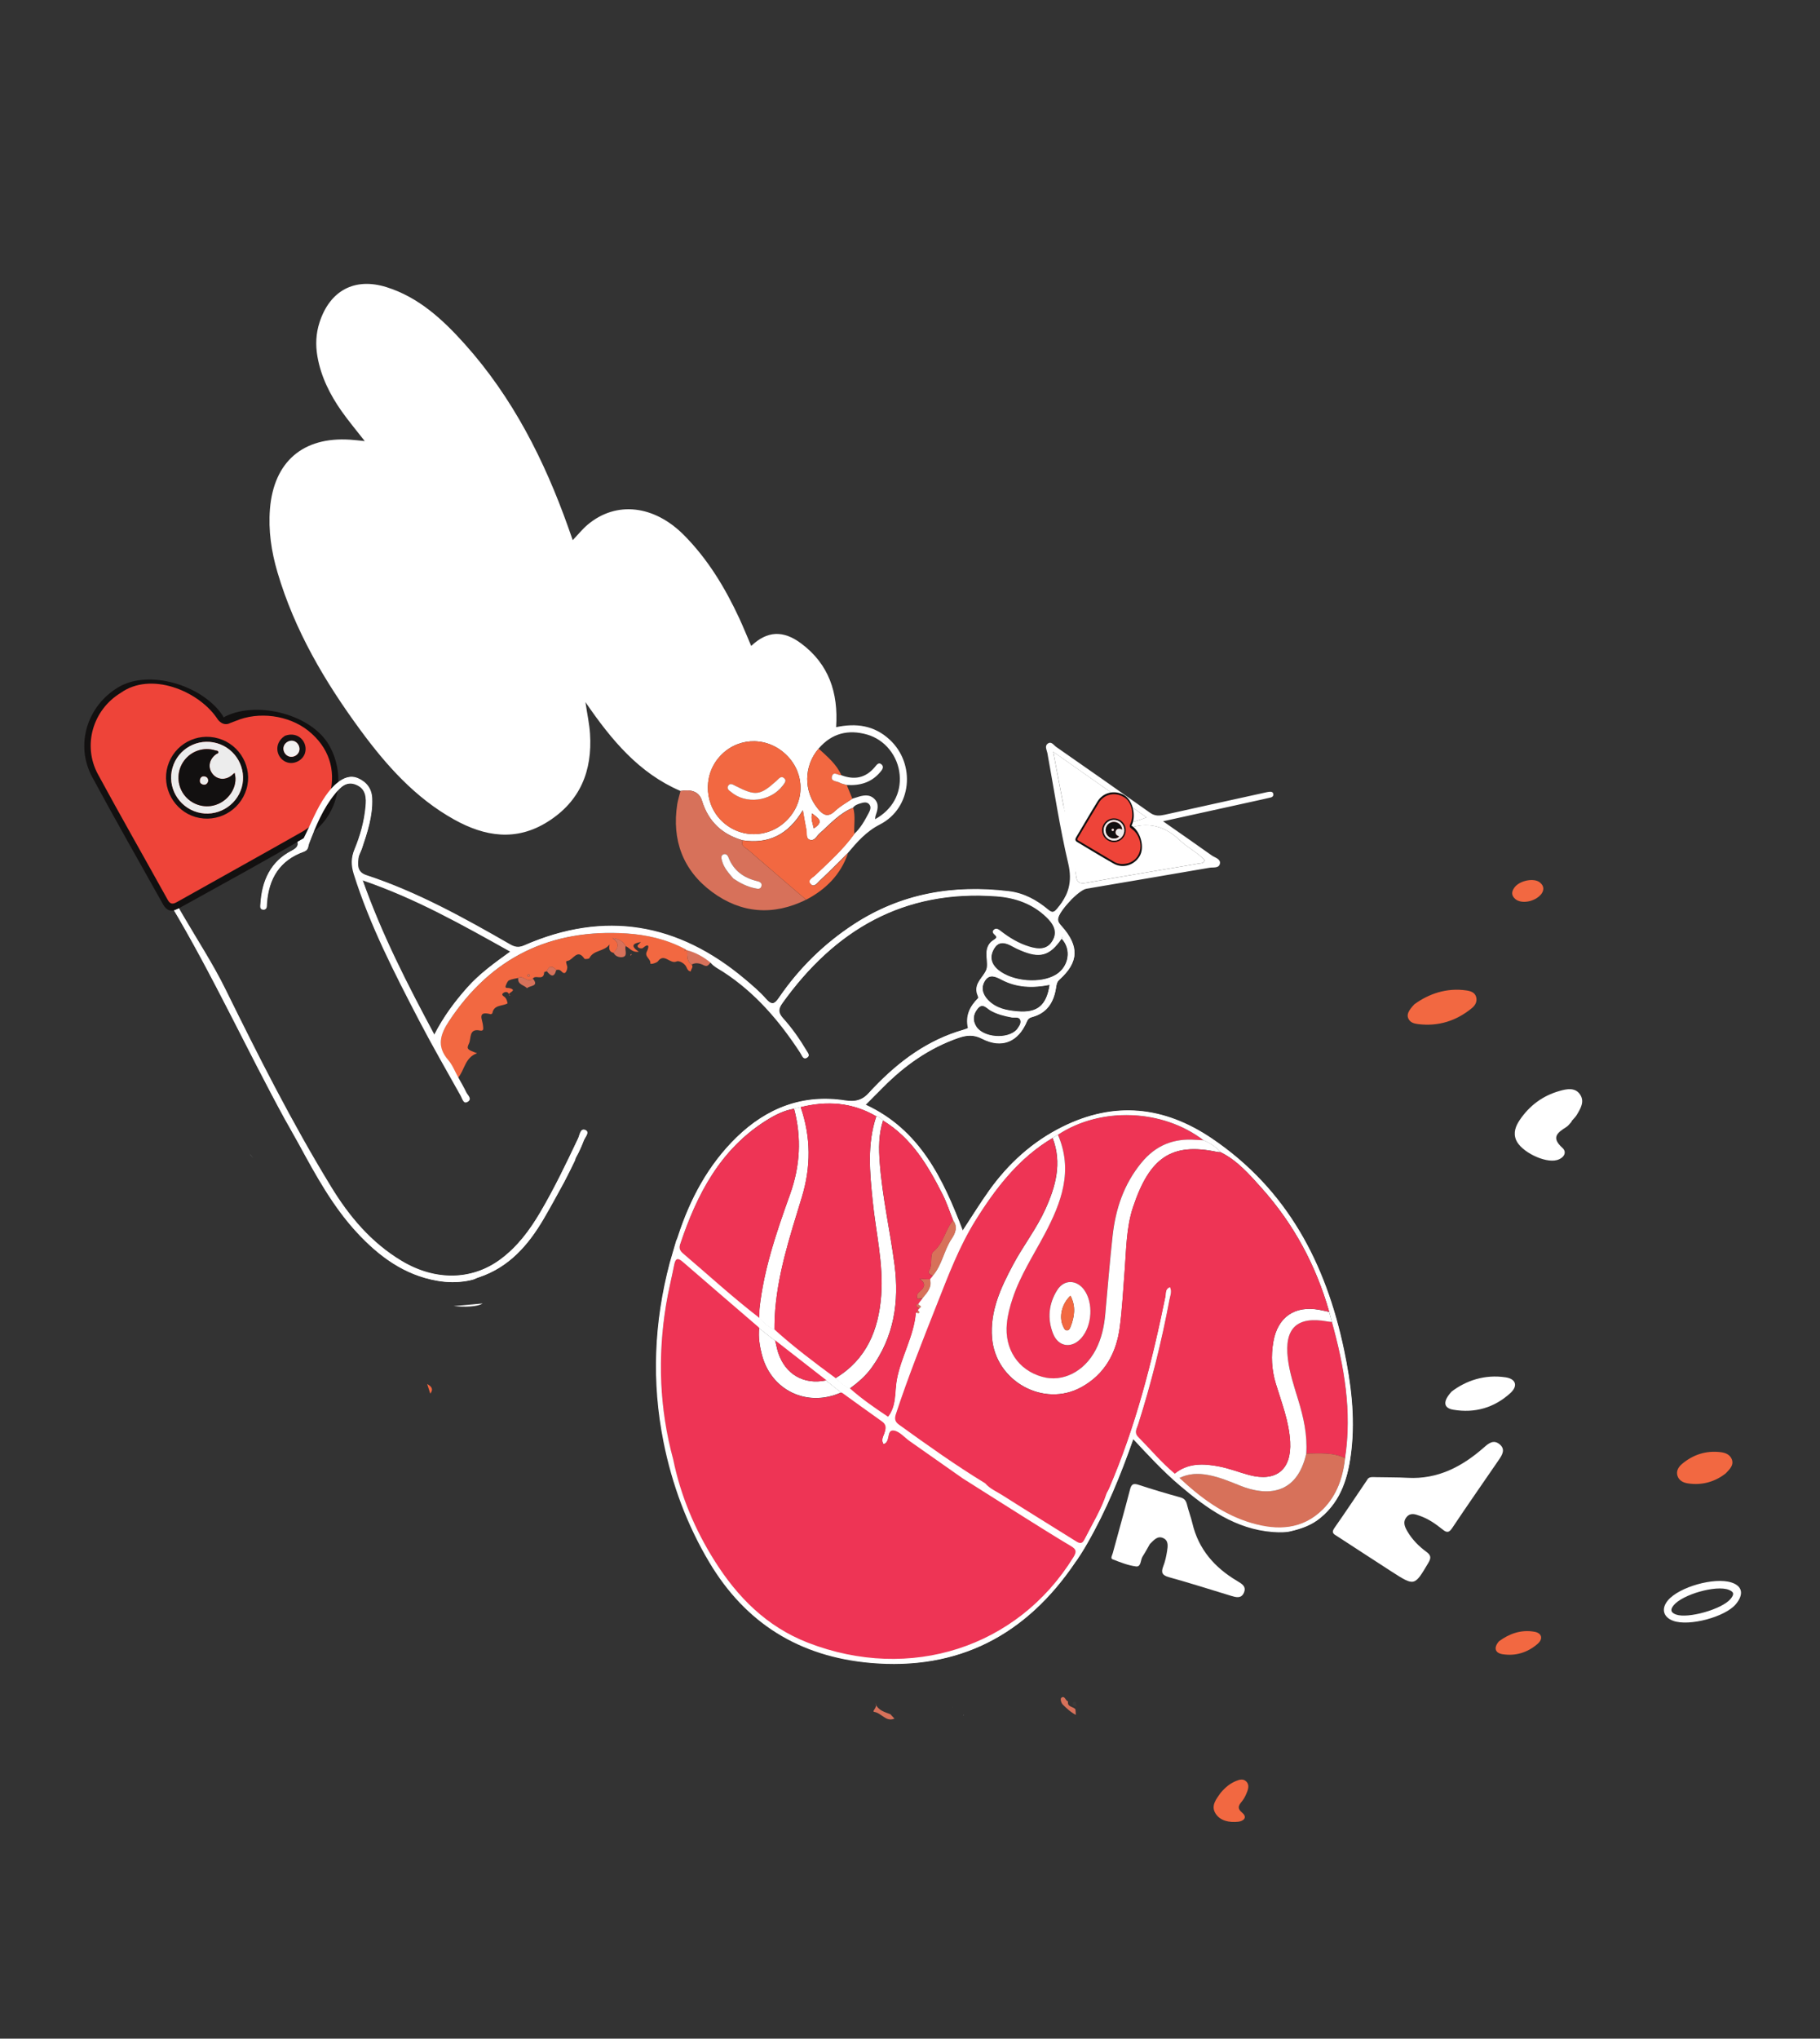 <?xml version="1.0" encoding="utf-8"?>
<!-- Generator: Adobe Illustrator 23.1.1, SVG Export Plug-In . SVG Version: 6.00 Build 0)  -->
<svg version="1.1" id="Calque_1" xmlns="http://www.w3.org/2000/svg" xmlns:xlink="http://www.w3.org/1999/xlink" x="0px" y="0px"
	 viewBox="0 0 335 375" style="enable-background:new 0 0 335 375;" xml:space="preserve">
<rect x="0" y="0" width="335" height="375" fill="#333333" stroke="none"/>
<style type="text/css">
	.st0{fill:#FFFFFF;}
	.st1{fill:#D7715A;}
	.st2{fill:#F26841;}
	.st3{fill:#EE3455;}
	.st4{fill:#3A3938;}
	.st5{fill:none;}
	.st6{fill:#121010;}
	.st7{fill:#EE4439;}
	.st8{fill:#ECECEC;}
	.st9{fill:#141112;}
	.st10{fill:#F2F2F2;}
</style>
<path class="st0" d="M125.26,145.5c-7.6-3.26-12.66-9.29-17.5-16.35c0.34,2.32,0.73,4.05,0.84,5.79c0.45,6.85-1.79,12.45-7.79,16.22
	c-5.82,3.66-11.58,2.73-17.22-0.41c-7.15-3.98-12.46-9.94-17.23-16.42c-6.56-8.91-12.14-18.37-15.29-29.07
	c-1.12-3.79-1.7-7.67-1.38-11.65c0.71-8.68,6.08-13.3,14.76-12.73c0.81,0.05,1.63,0.15,2.69,0.26c-1.5-1.93-2.94-3.63-4.22-5.44
	c-2.16-3.06-3.83-6.36-4.49-10.11c-0.38-2.15-0.28-4.26,0.4-6.33c1.91-5.83,6.46-8.27,12.31-6.44c5.93,1.86,10.35,5.95,14.38,10.44
	c8.83,9.83,14.68,21.39,19.07,33.74c0.25,0.7,0.49,1.41,0.83,2.36c1-1.05,1.8-2.05,2.75-2.85c5.26-4.42,12.27-3.6,17.77,1.97
	c4.37,4.42,7.52,9.64,10.12,15.22c0.77,1.67,1.46,3.38,2.21,5.12c2.94-2.79,5.89-2.92,9.18-0.47c5.12,3.81,6.88,9.08,6.45,15.41
	c3.67-0.78,7-0.34,9.84,2.28c4.86,4.48,4.11,12.61-1.78,15.62c-2.54,1.3-4.18,3.21-5.9,5.24c-1.7,1.68-3.37,3.4-5.12,5.03
	c-0.47,0.43-1.1,1.45-1.8,0.63c-0.59-0.69,0.41-1.11,0.88-1.56c2.53-2.4,5.13-4.73,7.19-7.58c1.18-1.08,1.94-2.45,2.67-3.83
	c0.27-0.51,0.58-1.17,0.06-1.7c-0.43-0.43-1.02-0.28-1.55-0.12c-0.52,0.16-1.05,0.33-1.38,0.81c-2.5,0.99-4.23,3.01-6.17,4.73
	c-0.55,0.48-0.91,1.44-1.79,1.16c-0.78-0.25-0.51-1.18-0.64-1.83c-0.21-1.04-0.38-2.09-0.65-3.61c-2.71,4.55-6.34,6.25-11.08,5.54
	c-3.78-1.1-6.29-3.43-7.48-7.28C128.66,145.46,127.01,145.19,125.26,145.5z M150.68,137.7c-2.76,3.21-2.79,7.88-0.11,11.09
	c0.97,1.16,1.85,1.62,3.16,0.36c0.92-0.88,2.1-1.51,3.16-2.24c0.26-0.08,0.53-0.15,0.79-0.24c1.15-0.38,2.33-0.66,3.29,0.31
	c0.92,0.93,0.55,2.04,0.19,3.1c-0.06,0.18-0.05,0.38-0.08,0.61c3.18-1.76,4.82-4.75,4.52-8.16c-0.3-3.43-2.67-6.46-5.99-7.41
	C156.15,134.13,153.09,134.87,150.68,137.7z M144.3,138.46c-3.65-3.12-8.9-2.74-11.98,0.88c-3.03,3.55-2.61,9.02,0.93,12.04
	c3.61,3.08,8.88,2.66,12.01-0.96C148.38,146.79,147.96,141.6,144.3,138.46z M149.79,152.38c2.07-1.33,0.67-1.93-0.31-2.76
	C149.22,150.61,149.56,151.37,149.79,152.38z"/>
<path class="st0" d="M251.66,272.2c0.27-0.59,0.97-0.5,1.67-0.48c1.93,0.05,3.86,0.01,5.78,0.12c5.53,0.3,10-2.05,14-5.56
	c0.89-0.78,1.77-1.52,2.88-0.64c1.17,0.92,0.54,1.96-0.11,2.9c-2.88,4.2-5.8,8.37-8.63,12.61c-0.67,1-1.18,0.62-1.81,0.12
	c-1.24-0.99-2.54-1.89-4.05-2.42c-0.85-0.3-1.73-0.67-2.47,0.19c-0.78,0.92-0.34,1.85,0.15,2.68c0.88,1.5,2.11,2.73,3.5,3.75
	c0.83,0.61,0.88,1.11,0.34,2.01c-2.55,4.3-2.52,4.33-6.7,1.65c-3.36-2.16-6.69-4.35-10.04-6.52c-0.59-0.38-1.21-0.6-0.56-1.53
	C247.62,278.22,249.56,275.29,251.66,272.2z"/>
<path class="st1" d="M125.26,145.5c1.74-0.31,3.4-0.04,3.97,1.81c1.19,3.85,3.7,6.17,7.48,7.28c-0.46,1.04,0.51,1.31,1.01,1.75
	c3.53,3.08,7.1,6.11,10.65,9.16c-6.05,2.99-11.95,2.52-17.29-1.42c-5.36-3.96-7.45-9.53-6.42-16.17
	C124.8,147.09,125.06,146.3,125.26,145.5z M135,161.62c1.23,0.81,2.56,1.51,4.07,1.8c0.4,0.08,0.89,0.17,1.06-0.33
	c0.22-0.62-0.22-0.87-0.73-1c-2.49-0.6-4.38-1.93-5.33-4.41c-0.15-0.39-0.5-0.73-0.97-0.5c-0.46,0.23-0.33,0.71-0.22,1.11
	C133.22,159.61,134.1,160.59,135,161.62z"/>
<path class="st2" d="M148.38,165.5c-3.55-3.05-7.12-6.08-10.65-9.16c-0.51-0.44-1.48-0.71-1.01-1.75c4.74,0.71,8.37-1,11.08-5.54
	c0.27,1.52,0.43,2.57,0.65,3.61c0.13,0.65-0.14,1.58,0.64,1.83c0.87,0.28,1.24-0.68,1.79-1.16c1.95-1.72,3.67-3.74,6.17-4.73
	c0.45,1.6,0.1,3.23,0.2,4.84c-2.06,2.85-4.67,5.18-7.19,7.58c-0.47,0.45-1.47,0.87-0.88,1.56c0.7,0.82,1.34-0.2,1.8-0.63
	c1.75-1.63,3.42-3.35,5.12-5.03C154.75,160.87,152.03,163.6,148.38,165.5z"/>
<path class="st0" d="M289.31,206.28c-0.33,0.35-0.61,0.78-1,1.03c-1.61,1.02-2.87,1.9-0.74,3.82c0.94,0.84,0.27,1.91-1,2.26
	c-2.24,0.61-6.62-1.56-7.51-3.69c-0.57-1.37-0.06-2.59,0.67-3.68c1.79-2.65,4.24-4.47,7.32-5.34c1.33-0.38,2.86-0.7,3.78,0.64
	c0.9,1.31,0.08,2.63-0.64,3.82c-0.25,0.4-0.62,0.73-0.93,1.1C289.28,206.25,289.3,206.27,289.31,206.28z"/>
<path class="st2" d="M260.35,184.72c2.59-1.87,5.85-3.08,9.59-2.53c0.74,0.11,1.53,0.35,1.77,1.2c0.23,0.81-0.16,1.53-0.75,2.02
	c-2.88,2.38-6.2,3.43-9.93,2.97c-0.72-0.09-1.51-0.27-1.84-1.11C258.95,186.6,259.2,185.93,260.35,184.72z"/>
<path class="st0" d="M267.21,255.96c2.65-2.01,6.09-3.19,9.95-2.6c1.88,0.29,2.27,1.59,0.85,2.89c-2.96,2.7-6.53,3.73-10.47,3.07
	C265.7,259.03,265.49,257.81,267.21,255.96z"/>
<path class="st0" d="M319.51,295.08c-1.98,2.37-8.62,4.13-11.54,3.06c-1.83-0.67-2.24-2.23-0.97-3.75c2.07-2.48,8.54-4.31,11.69-3.3
	C320.71,291.73,321.03,293.26,319.51,295.08z M318.52,294.14c0.74-0.88,0.66-1.31-0.31-1.7c-2.34-0.92-8.55,0.86-10.17,2.87
	c-0.66,0.83-0.49,1.33,0.47,1.68C310.7,297.78,316.93,296.02,318.52,294.14z"/>
<path class="st2" d="M317.65,271.02c-1.84,1.46-4.24,2.27-6.99,1.84c-0.86-0.13-1.63-0.54-1.9-1.4c-0.27-0.88,0.2-1.64,0.85-2.18
	c2.05-1.72,4.42-2.48,7.1-2.16c0.92,0.11,1.79,0.47,2.1,1.43C319.09,269.46,318.53,270.13,317.65,271.02z"/>
<path class="st2" d="M224.62,329.86c0.94-1.14,1.85-1.84,2.96-2.28c0.59-0.24,1.22-0.4,1.75,0.06c0.61,0.53,0.49,1.26,0.24,1.91
	c-0.22,0.57-0.48,1.16-0.85,1.64c-0.62,0.79-1.19,1.33-0.04,2.29c0.95,0.8,0.25,1.51-0.76,1.62c-1.64,0.17-3.33-0.12-4.21-1.56
	C222.82,332.09,223.98,330.82,224.62,329.86z"/>
<path class="st2" d="M275.91,301.91c1.85-1.37,4.05-2.21,6.56-1.75c1.34,0.25,1.61,1.31,0.54,2.23c-1.84,1.6-4.06,2.28-6.48,1.89
	C275.16,304.05,274.9,303.07,275.91,301.91z"/>
<path class="st2" d="M283.44,162.32c0.88,0.71,0.72,1.52,0.26,2.14c-1.19,1.47-3.7,1.86-4.79,0.91c-0.78-0.68-0.69-1.4-0.12-2.16
	C279.75,161.96,282.34,161.44,283.44,162.32"/>
<path class="st1" d="M163.88,315.32c0.25,0.27,0.51,0.54,0.76,0.81c-1.57,0.68-2.38-1.04-3.73-1.23c-0.52-0.08,0.7-0.9,0.25-1.53
	c0,0-0.01,0.05-0.01,0.05C161.67,314.63,162.82,314.92,163.88,315.32z"/>
<path class="st1" d="M197.96,314.45c0.02,0.33,0.04,0.66,0.06,0.99c-0.96-0.48-1.71-1.22-2.46-1.95c-0.29-0.39-0.44-1.05-0.17-1.22
	c0.63-0.41,0.72,0.57,1.2,0.71C196.4,314.06,197.6,313.87,197.96,314.45z"/>
<path class="st0" d="M45.39,137.59c0.19-0.03,0.39-0.06,0.58-0.1c0,0.16,0,0.32,0,0.47c-0.17,0.01-0.33,0.02-0.5,0.03
	C45.45,137.86,45.42,137.72,45.39,137.59z"/>
<path class="st3" d="M194.72,208.72c7.88-5.17,19.27-4.74,26.8,1.03c-0.48-0.02-0.96-0.03-1.44-0.07
	c-4.06-0.31-7.36,0.99-10.01,4.22c-3.23,3.95-4.75,8.5-5.3,13.45c-0.52,4.79-0.91,9.6-1.35,14.41c-0.21,2.28-0.69,4.49-1.76,6.54
	c-2.11,4.04-6.09,6.04-9.88,4.96c-4.39-1.25-6.93-5.09-6.47-9.8c0.16-1.58,0.56-3.1,1.06-4.61c1.41-4.22,3.83-7.92,5.89-11.81
	C195.35,221.24,197.6,215.31,194.72,208.72z M199.06,246.1c1.97-2.27,2.21-6.48,0.49-8.84c-1.37-1.89-3.7-1.95-4.94,0
	c-1.6,2.51-1.88,5.29-0.78,8.07C194.82,247.81,197.31,248.12,199.06,246.1z"/>
<path class="st0" d="M194.72,208.72c2.88,6.6,0.63,12.53-2.44,18.31c-2.06,3.89-4.49,7.59-5.89,11.81c-0.5,1.51-0.91,3.03-1.06,4.61
	c-0.47,4.71,2.07,8.55,6.47,9.8c3.79,1.08,7.77-0.92,9.88-4.96c1.07-2.05,1.55-4.26,1.76-6.54c0.44-4.8,0.82-9.61,1.35-14.41
	c0.54-4.94,2.06-9.5,5.3-13.45c2.65-3.23,5.94-4.53,10.01-4.22c0.48,0.04,0.96,0.04,1.44,0.07c1.21,0.51,2.28,1.22,3.16,2.2
	c-0.21-0.01-0.42,0-0.62-0.04c-8.52-1.82-12.5,1.12-15.51,10.12c-1.28,3.81-1.24,7.87-1.56,11.85c-0.27,3.43-0.44,6.87-0.89,10.28
	c-0.63,4.74-2.77,8.66-7.1,11.03c-6.91,3.78-15.74-1.09-16.41-9.03c-0.42-4.97,1.61-9.28,3.86-13.5c1.84-3.46,4.29-6.58,5.92-10.16
	c1.92-4.22,3.15-8.55,1.36-13.17C194.06,209.12,194.39,208.92,194.72,208.72z"/>
<path class="st2" d="M127.31,177.43c0.4,0.48-0.17,0.83-0.15,1.26c-0.47-0.06-0.63-0.35-0.81-0.78c-0.32-0.75-1.4-1.25-1.8-1.06
	c-1.21,0.58-2.28-1.63-3.45-0.02c-0.21,0.29-1.41,0.63-1.39,0.39c0.1-0.87-1.15-1.22-0.64-2.21c0.36-0.69,0.55-1.74-0.78-0.6
	c-0.08,0.07-0.84,0.11-0.94-0.37c-0.04-0.18,0.35-0.44,0.62-0.75c-1.44,0.23-2.01,0.68-0.39,1.78c-1.28,0.16-1.69-0.72-2.4-1.03
	c-0.51-0.89-1.29-1.35-2.45-1.48c1.41,0.92,1.11,1.81,0.21,2.72c-0.78-0.19-0.91-0.72-0.73-1.57c-0.99,1.36-2.95,1-3.72,2.53
	c-0.08,0.16-0.83,0.23-0.92,0.11c-1.29-1.93-2.06,0.22-3.06,0.39c-0.43,0.07-0.34,0.19-0.12,0.97c0.09,0.33-0.04,0.81-0.24,1.1
	c-0.27,0.39-0.61,0.07-0.83-0.16c-0.28-0.29-0.57-0.33-0.92-0.22c-0.68-0.73-1.29-0.91-1.75,0.22c-0.16,0.05-0.31,0.1-0.46,0.16
	c-0.13,0.1-0.15,0.21-0.05,0.33c-0.29,1.24-1.55,0.15-2.06,0.86c-0.94,1-1.76-0.72-2.68-0.11c-0.57,0.14-1.18,0.19-1.7,0.44
	c-0.28,0.14-0.45,0.6-0.59,0.94c-0.24,0.61,0.35,0.42,0.57,0.47c1.74,0.41-0.19,0.83,0.01,1.23l0.02,0.01
	c-0.14-0.57-0.62-0.59-0.97-0.39c-0.68,0.4,0.03,0.67,0.22,0.87c0.31,0.33,0.38,0.71,0.47,1.1c-0.95,0.57-2.51,0.2-2.8,1.81
	c-0.01,0.08-0.24,0.2-0.34,0.18c-2.59-0.66-1.43,1.1-1.38,2.14c0.02,0.42,0.23,1.03-0.58,0.87c-2.07-0.42-1.57,1.48-2,2.37
	c-0.5,1.05-0.31,1.14,1.48,1.81c-2.25,0.8-2.27,3.09-3.5,4.52c-0.61-1.08-1.06-2.29-1.85-3.2c-2.16-2.49-1.49-4.7,0.14-7.17
	c7.77-11.77,18.74-17.07,32.7-16.19c3.73,0.23,7.42,1.07,10.8,2.86c-0.03,0.13-0.05,0.25-0.07,0.37c0.09-0.08,0.17-0.17,0.26-0.25
	c0,0,0.17,0.09,0.17,0.09C126.56,175.7,126.32,176.77,127.31,177.43z M97.54,179.54c-0.05-0.11-0.08-0.28-0.17-0.31
	c-0.08-0.03-0.28,0.07-0.3,0.15c-0.03,0.08,0.09,0.21,0.14,0.32C97.32,179.65,97.43,179.6,97.54,179.54z"/>
<path class="st3" d="M245.16,243.15c2.29,8.21,3.74,16.51,2.43,25.07c-2.29-1.1-4.73-0.85-7.15-0.84c0.23-3.41-0.5-6.68-1.49-9.91
	c-0.76-2.49-1.59-4.97-1.9-7.57c-0.67-5.63,1.7-7.84,7.29-6.83C244.61,243.12,244.89,243.13,245.16,243.15z"/>
<path class="st1" d="M240.44,267.38c2.42-0.01,4.86-0.27,7.15,0.84c-0.37,3.58-1.51,6.89-4.09,9.46c-3.75,3.74-8.34,3.93-13.1,2.55
	c-5.22-1.51-9.46-4.68-13.37-8.34c1.73-0.87,3.54-0.92,5.41-0.57c2.03,0.39,3.92,1.18,5.83,1.95
	C233.16,275.25,238.71,275.04,240.44,267.38z"/>
<path class="st0" d="M240.44,267.38c-1.72,7.65-7.27,7.87-12.17,5.9c-1.91-0.77-3.79-1.56-5.83-1.95c-1.87-0.36-3.68-0.3-5.41,0.57
	c-0.29-0.27-0.58-0.54-0.88-0.8c2.49-2.05,5.37-1.92,8.25-1.36c1.88,0.36,3.69,1.08,5.55,1.58c4.96,1.32,7.8-0.98,7.52-6.11
	c-0.2-3.74-1.58-7.2-2.65-10.72c-0.76-2.52-0.9-5.07-0.45-7.65c0.79-4.57,3.94-6.74,8.48-5.9c0.6,0.11,1.2,0.25,1.81,0.38
	c0.16,0.62,0.33,1.23,0.49,1.85c-0.27-0.03-0.54-0.04-0.81-0.09c-5.6-1.01-7.96,1.2-7.29,6.83c0.31,2.6,1.14,5.08,1.9,7.57
	C239.94,260.7,240.67,263.97,240.44,267.38z"/>
<path class="st0" d="M162.54,206.11c-0.83,2.54-0.81,5.14-0.61,7.75c0.47,6.32,1.9,12.5,2.72,18.77c0.89,6.83-0.09,13.26-4.24,18.98
	c-1.1,1.52-2.51,2.71-4.01,3.82c-1.04-0.41-1.84-1.17-2.65-1.9c5.75-3.44,7.98-8.89,8.45-15.22c0.44-5.87-0.99-11.62-1.57-17.42
	c-0.53-5.22-1.05-10.43,0.67-15.55C161.84,205.37,162.17,205.78,162.54,206.11z"/>
<path class="st0" d="M206.7,152.74c3.88-1.65,7.3-1.22,10.46,1.82c1.39,1.34,3.24,2.22,4.56,3.65c-0.17,0.66-0.67,0.56-1.04,0.63
	c-6.91,1.18-13.82,2.31-20.72,3.55c-1.35,0.24-1.78-0.1-1.9-1.4c-0.15-1.56-3.11-10.34-2.31-12.83c0.78,4.08,0.19-2.73,2.41-3.62
	C200.36,143.64,206.83,155.68,206.7,152.74z"/>
<path class="st0" d="M139.64,242.39c0.58-7.9,3.13-15.32,5.77-22.68c1.88-5.23,2.16-10.44,0.75-15.78c0.41-0.1,0.81-0.19,1.22-0.29
	c1.9,5.52,1.92,11.01,0.2,16.63c-2.2,7.23-4.6,14.43-4.98,22.08c-0.04,0.76-0.03,1.51-0.04,2.27
	C141.37,244.16,140.52,243.25,139.64,242.39z"/>
<path class="st0" d="M196.53,152.23c-0.86-4.47-1.71-8.94-2.67-13.95c5.98,4.2,11.46,8.05,17.18,12.07
	c-1.74,0.74-3.25,1.02-4.8,1.16c-2.29-3.58-6.04-3.81-8.65-0.55C197.23,151.39,196.88,151.81,196.53,152.23z"/>
<path class="st0" d="M154.81,256.14c-6.23,2.79-12.86-0.37-14.57-6.94c-0.42-1.6-0.68-3.22-0.51-4.89c0.99,0.78,1.98,1.56,2.97,2.34
	c0.18,0.73,0.31,1.47,0.54,2.18c1.31,3.98,4.72,5.94,8.79,5.09C152.96,254.66,153.88,255.4,154.81,256.14z"/>
<path class="st1" d="M171.73,234.67c-0.52-0.14-1-0.51-0.7-1c0.67-1.12,0.06-2.85,0.76-3.44c1.9-1.59,2.17-4.04,3.65-5.78
	c0.95,1.23,0.4,2.48-0.26,3.46C173.75,230.04,173.42,232.7,171.73,234.67z"/>
<path class="st1" d="M127.31,177.43c-0.99-0.66-0.75-1.73-0.87-2.68c1.64,0.43,3.08,1.22,4.38,2.3c-0.36,0.3-0.53,0.89-1.26,0.52
	C128.87,177.21,128.09,176.99,127.31,177.43z"/>
<path class="st1" d="M169.82,238.83c-0.34,0.01-0.92,0.12-0.98,0.01c-0.2-0.46-0.02-0.89,0.4-1.24c0.86-0.72,1.36-1.5-0.03-2.39
	c0.79,0.04,1.39,0.07,1.98,0.1C171.63,236.83,170.67,237.81,169.82,238.83z"/>
<path class="st1" d="M169.21,240.7c-0.19-0.27-0.73-0.31-0.56-0.81c0.01-0.04,0.23-0.02,0.35-0.02
	C169.09,240.14,169.96,240.23,169.21,240.7z"/>
<path class="st0" d="M42.18,144.34c-0.01,0.24-0.03,0.47-0.04,0.71c-0.38-0.07-0.51-0.33-0.51-0.68
	C41.81,144.35,41.99,144.34,42.18,144.34z"/>
<path class="st1" d="M168.59,241.5c0.12-0.18,0.24-0.35,0.36-0.53c0.11,0.16,0.34,0.37,0.3,0.47
	C169.1,241.78,168.82,241.56,168.59,241.5z"/>
<path class="st0" d="M33.78,149.35c-0.03,0.14-0.07,0.28-0.1,0.43c-0.11-0.12-0.22-0.24-0.34-0.36
	C33.49,149.39,33.64,149.37,33.78,149.35z"/>
<path class="st1" d="M126.27,174.66c-0.09,0.08-0.17,0.17-0.26,0.25c0.02-0.12,0.05-0.25,0.07-0.37
	C126.18,174.53,126.24,174.57,126.27,174.66z"/>
<path class="st0" d="M195.41,172.63c-0.01-0.11-0.02-0.22-0.03-0.33c0.05,0.03,0.13,0.06,0.16,0.11c0.08,0.18,0.01,0.25-0.18,0.22
	C195.35,172.62,195.41,172.63,195.41,172.63z"/>
<path class="st2" d="M144.3,138.46c3.66,3.14,4.08,8.33,0.95,11.96c-3.12,3.62-8.39,4.05-12.01,0.96c-3.54-3.02-3.96-8.5-0.93-12.04
	C135.4,135.73,140.66,135.34,144.3,138.46z M134.55,145.66c2.72,2.34,7.27,1.8,9.53-1.13c0.33-0.43,0.81-0.95,0.23-1.41
	c-0.57-0.45-0.97,0.15-1.36,0.51c-3.05,2.74-3.86,2.84-7.61,0.92c-0.44-0.22-0.91-0.55-1.27-0.04
	C133.71,145.01,134.13,145.37,134.55,145.66z"/>
<path class="st2" d="M150.68,137.7c1.59,1.47,3.29,2.85,4.19,4.91c-0.59,0.04-1.44-0.8-1.73,0.2c-0.27,0.95,0.84,0.85,1.37,1.15
	c0.41,0.22,0.9,0.3,1.35,0.44c0.34,0.84,0.69,1.68,1.03,2.52c-1.06,0.74-2.24,1.36-3.16,2.24c-1.31,1.26-2.2,0.8-3.16-0.36
	C147.9,145.58,147.93,140.91,150.68,137.7z"/>
<path class="st2" d="M149.79,152.38c-0.23-1.01-0.57-1.77-0.31-2.76C150.46,150.46,151.86,151.05,149.79,152.38z"/>
<path class="st0" d="M135,161.62c-0.9-1.04-1.78-2.01-2.12-3.33c-0.1-0.4-0.23-0.87,0.22-1.11c0.46-0.23,0.82,0.11,0.97,0.5
	c0.95,2.48,2.83,3.81,5.33,4.41c0.51,0.12,0.95,0.38,0.73,1c-0.18,0.51-0.66,0.41-1.06,0.33C137.56,163.13,136.23,162.44,135,161.62
	z"/>
<path class="st2" d="M78.63,254.59c0.75,0.4,1.22,0.91,0.57,1.77"/>
<path class="st1" d="M112.93,175.26c0.9-0.91,1.19-1.8-0.21-2.72c1.17,0.13,1.94,0.59,2.45,1.48c-0.24,0.67,0.4,1.69-0.41,1.99
	C114.32,176.18,113.32,176.07,112.93,175.26z"/>
<path class="st1" d="M95.39,179.88c0.92-0.61,1.75,1.11,2.68,0.11c1.27,1.54-0.61,1.25-1.05,1.79
	C96.45,181.17,95.21,181.13,95.39,179.88z"/>
<path class="st1" d="M100.64,178.64c0.45-1.13,1.07-0.94,1.75-0.22C101.99,179.95,101.35,179.53,100.64,178.64z"/>
<path class="st1" d="M116.18,175.68c-0.05,0.04-0.1,0.08-0.15,0.12c0.02-0.08,0.01-0.2,0.06-0.23
	C116.3,175.44,116.34,175.49,116.18,175.68z"/>
<path class="st2" d="M93.68,182.96c0.05,0.08,0.09,0.16,0.14,0.24c0.01-0.04,0.04-0.1,0.03-0.13c-0.03-0.04-0.09-0.07-0.14-0.1
	C93.7,182.97,93.68,182.96,93.68,182.96z"/>
<path class="st1" d="M100.13,179.13c-0.1-0.13-0.08-0.24,0.05-0.33C100.18,178.91,100.17,179.02,100.13,179.13z"/>
<path class="st0" d="M211.65,284.02c-0.42,0.73-0.84,1.53-1.33,2.28c-0.42,0.64-0.25,1.97-1.23,1.84c-1.47-0.19-2.9-0.77-4.3-1.31
	c-0.44-0.17-0.07-0.76,0.03-1.12c1.05-3.91,2.17-7.81,3.18-11.73c0.26-1,0.63-1.16,1.58-0.85c2.54,0.83,5.11,1.6,7.69,2.31
	c0.8,0.22,1.07,0.68,1.24,1.41c0.27,1.13,0.71,2.23,0.97,3.36c1.13,4.79,4.1,8.15,8.23,10.6c0.87,0.52,1.78,1.02,1.23,2.21
	c-0.49,1.07-1.43,0.8-2.33,0.53c-3.81-1.16-7.6-2.37-11.44-3.43c-1.26-0.35-1.5-0.85-1.05-2.01c0.35-0.89,0.55-1.84,0.7-2.79
	c0.13-0.86,0.31-1.91-0.68-2.38C213.05,282.42,212.38,283.32,211.65,284.02z"/>
<path class="st0" d="M199.06,246.1c-1.75,2.01-4.24,1.7-5.22-0.76c-1.1-2.78-0.82-5.55,0.78-8.07c1.25-1.96,3.57-1.89,4.94,0
	C201.27,239.63,201.04,243.83,199.06,246.1z M197.04,238.34c-1.64,1.52-2.17,3.99-1.33,5.68c0.15,0.31,0.26,0.67,0.65,0.7
	c0.4,0.02,0.56-0.32,0.69-0.64C197.79,242.18,198.06,240.31,197.04,238.34z"/>
<path class="st1" d="M97.54,179.54c-0.11,0.05-0.22,0.11-0.33,0.16c-0.05-0.11-0.17-0.24-0.14-0.32c0.03-0.08,0.22-0.18,0.3-0.15
	C97.46,179.26,97.49,179.43,97.54,179.54z"/>
<path class="st4" d="M198.16,313.82c-0.44,0.19-0.68-0.08-0.69-0.44c-0.01-0.28,0.26-0.43,0.57-0.25
	C198.08,313.36,198.12,313.59,198.16,313.82z"/>
<path class="st0" d="M134.54,145.66c-0.42-0.28-0.83-0.65-0.48-1.16c0.36-0.51,0.83-0.18,1.27,0.04c3.75,1.92,4.56,1.82,7.61-0.92
	c0.4-0.36,0.8-0.96,1.36-0.51c0.58,0.46,0.1,0.98-0.23,1.41C141.82,147.46,137.26,148,134.54,145.66z"/>
<path class="st0" d="M155.86,144.39c-0.45-0.14-0.94-0.21-1.35-0.44c-0.53-0.29-1.64-0.19-1.37-1.15c0.29-1,1.13-0.15,1.73-0.2
	c2.38,0.91,4.45,0.52,6.13-1.47c0.35-0.42,0.73-1.03,1.29-0.49c0.5,0.48,0.04,1.03-0.32,1.44
	C160.36,143.96,158.25,144.55,155.86,144.39z"/>
<path class="st2" d="M197.04,238.34c1.02,1.97,0.75,3.84,0.01,5.73c-0.13,0.33-0.29,0.67-0.69,0.64c-0.39-0.02-0.5-0.39-0.65-0.7
	C194.87,242.33,195.39,239.86,197.04,238.34z"/>
<g>
	<path class="st5" d="M184.35,180.23c-1.11-0.58-2.25-1.1-3.07,0.19c-0.79,1.23-0.48,2.5,0.55,3.57c1.49,1.56,3.45,1.93,5.46,2.1
		c3.64,0.3,5.34-1.11,5.92-4.92C190.01,181.8,187.09,181.67,184.35,180.23z"/>
	<path class="st5" d="M195.53,172.4c-0.02-0.05-0.1-0.07-0.16-0.11c0.01,0.11,0.02,0.22,0.03,0.33
		C195.55,172.63,195.6,172.55,195.53,172.4z"/>
	<path class="st5" d="M85.97,181.71c2.27-2.56,5.03-4.54,7.96-6.64c-8.83-4.92-17.35-9.76-27.24-13.14
		c3.59,10.13,8.25,19.17,13.22,28.46C81.64,187,83.68,184.28,85.97,181.71z"/>
	<path class="st5" d="M187.72,174.77c-0.44-0.19-0.88-0.39-1.3-0.63c-1.23-0.7-2.53-1.15-3.44,0.33c-0.89,1.46-0.68,2.85,0.75,4.02
		c2.58,2.11,7.74,2.56,10.57,0.85c2.45-1.48,2.97-4.73,1.09-6.68C193.2,175.87,191.38,176.37,187.72,174.77z"/>
	<path class="st5" d="M199.96,162.39c6.9-1.24,13.81-2.37,20.72-3.55c0.37-0.06,0.87,0.03,1.04-0.63c-1.32-1.42-3.17-2.3-4.56-3.65
		c-3.16-3.05-6.58-3.48-10.46-1.82c-0.94,0.18-1.88,0.37-2.83,0.53c-0.42,0.07-0.88,0.06-0.93-0.5c-0.04-0.46,0.41-0.47,0.71-0.56
		c0.85-0.25,1.71-0.47,2.57-0.71c1.55-0.14,3.06-0.42,4.8-1.16c-5.72-4.02-11.19-7.86-17.18-12.07c0.96,5.01,1.82,9.48,2.67,13.95
		c0.03,1.41,0.17,2.8,0.79,4.1c0.26,1.55,0.59,3.1,0.74,4.66C198.18,162.29,198.61,162.63,199.96,162.39z"/>
	<path class="st5" d="M147.37,203.65c-0.41,0.1-0.81,0.19-1.22,0.29c-1.87,0.3-3.53,1.15-5.09,2.13
		c-8.55,5.34-12.86,13.66-15.91,22.84c-0.23,0.69-0.08,1.17,0.46,1.63c4.66,3.97,9.17,8.11,14.03,11.85
		c0.88,0.86,1.73,1.77,2.91,2.24c3.54,3.2,7.35,6.07,11.19,8.89c0.81,0.73,1.61,1.49,2.65,1.9c2.2,1.95,4.61,3.62,7.05,5.24
		c1.62-2.05,1.24-4.62,1.64-6.8c0.78-4.28,3.16-8.03,3.51-12.36c0.23,0.06,0.51,0.28,0.65-0.06c0.04-0.1-0.19-0.31-0.29-0.47
		c0.11-0.07,0.2-0.16,0.27-0.27c0.75-0.48-0.12-0.56-0.2-0.83c0.27-0.35,0.54-0.69,0.81-1.04c0.85-1.02,1.81-2,1.37-3.52
		c0.18-0.21,0.36-0.43,0.54-0.64c1.69-1.97,2.02-4.63,3.45-6.76c0.66-0.98,1.21-2.23,0.26-3.46c-0.64-1.59-1.17-3.24-1.94-4.76
		c-2.68-5.3-5.68-10.37-10.96-13.58c-0.37-0.33-0.7-0.74-1.25-0.78C156.89,202.76,152.22,202.44,147.37,203.65z"/>
	<path class="st5" d="M187.81,187.67c-0.21-0.72-1.04-0.42-1.6-0.52c-1.36-0.24-2.69-0.57-3.9-1.27c-0.78-0.45-1.47-1.5-2.42-0.28
		c-0.8,1.02-0.94,2.11-0.23,3.25c1.27,2.04,5.79,2.44,7.51,0.53C187.45,188.96,188,188.36,187.81,187.67z"/>
	<path class="st5" d="M234.43,281.81c-6.92-0.49-12.19-4.29-17.24-8.57c-3.05-2.58-5.74-5.52-8.59-8.55
		c-2.37,6.76-5,13.18-8.47,19.22c-0.71,1.24,0.2,1.37,0.85,1.79c6.38,4.21,12.88,8.24,19.47,12.1c8.97,5.25,18,10.38,27.78,14.05
		c2.58,0.97,5.21,1.84,8.02,1.75c2.07-0.07,2.72-0.94,2.28-2.94c-0.39-1.77-1.25-3.36-2.24-4.85c-5.78-8.74-13.17-16.06-20.6-23.34
		C235.33,282.11,234.95,281.85,234.43,281.81z"/>
	<path class="st5" d="M162.84,263.51c0.22-0.81,0.26-1.43-0.52-1.97c-2.52-1.78-5.01-3.6-7.52-5.4c-0.92-0.74-1.85-1.48-2.77-2.22
		c-3.11-2.42-6.22-4.85-9.33-7.27c-0.99-0.78-1.98-1.56-2.97-2.34c-4.69-4.03-9.39-8.05-14.06-12.11c-0.88-0.76-1.36-0.79-1.61,0.47
		c-0.49,2.49-1.11,4.96-1.52,7.47c-1.55,9.54-1.21,19.01,1.33,28.37c1.37,6.69,4,12.91,7.61,18.64c4.22,6.69,9.61,12.15,17.24,15.1
		c18.74,7.25,38.54,0.89,48.82-15.74c0.64-1.04,0.53-1.47-0.47-2.07c-2.84-1.68-5.63-3.44-8.43-5.2c-3.83-2.4-7.65-4.83-11.47-7.24
		c-3.26-2.29-6.51-4.57-9.77-6.86c-0.95-0.67-1.83-1.76-2.86-1.93c-1.51-0.25-0.6,2.05-1.89,2.43
		C162.11,264.87,162.66,264.18,162.84,263.51z"/>
	<path class="st5" d="M176.61,313.21c-1.48-1.79-1.06,0.55-1.24,0.76c2.63-0.04,2.64-0.06,2.93-2.04
		C177.62,312.19,177.29,314.03,176.61,313.21z"/>
	<path class="st5" d="M172.35,240.08c-2.62,6.64-5.28,13.27-7.5,20.06c-0.27,0.83-0.2,1.41,0.55,1.96
		c5.19,3.74,10.4,7.46,15.87,10.79c0.88,1.01,2.12,1.52,3.21,2.22c4.41,2.8,8.85,5.53,13.27,8.3c0.68,0.43,1.29,0.87,1.82-0.19
		c1.42-2.82,3.1-5.5,4.09-8.53c0.16-0.3,0.34-0.59,0.47-0.91c4.89-11.34,7.91-23.22,10.37-35.28c0.12-0.58-0.09-1.37,0.8-1.67
		c0.39,0.85,0.02,1.58-0.11,2.29c-1.46,7.78-3.38,15.44-5.78,22.99c-0.23,0.73-0.77,1.45,0.04,2.27c2.22,2.24,4.25,4.68,6.68,6.71
		c0.29,0.27,0.58,0.54,0.88,0.8c3.91,3.65,8.15,6.82,13.37,8.34c4.76,1.38,9.35,1.18,13.1-2.55c2.58-2.57,3.72-5.88,4.09-9.46
		c1.31-8.56-0.14-16.86-2.43-25.07c-0.16-0.62-0.33-1.23-0.49-1.85c-2.43-8.53-6.53-16.17-12.45-22.77
		c-2.23-2.49-4.45-5.06-7.54-6.59c-0.88-0.98-1.95-1.68-3.15-2.2c-7.53-5.76-18.92-6.2-26.8-1.03c-0.33,0.2-0.66,0.4-0.99,0.6
		c-6.23,3.69-10.5,9.22-14.24,15.22C176.45,229.41,174.45,234.78,172.35,240.08z"/>
	<path class="st5" d="M36.35,158.96c-1.18-3.66-2.5-7.25-4.81-9.87c-1.35-1.23-1.99-1.49-2.68-1.2c-1.01,0.42-1.1,1.38-1.11,2.25
		c-0.04,4.07,1.38,7.8,2.76,11.53c0.16,0.44,0.41,0.69,0.92,0.44c1.53-0.76,3.08-1.5,4.61-2.27
		C36.41,159.66,36.46,159.31,36.35,158.96z"/>
	<path class="st5" d="M179.23,316.68c0.14-0.05,0.36-0.31,0.33-0.37c-0.43-0.9-1.22-0.89-2.05-0.76c-0.05,0.01-0.1,0.01-0.15,0.01
		C177.68,316.42,178.15,317.05,179.23,316.68z"/>
	<path class="st5" d="M83.5,240.25c-2.94-0.25-5.85-0.91-5.85-0.91s-1.25-4.47,2.77-3.75c0,0,0.01,0,0.01,0
		c-6.02-1.05-10.68-4.49-14.75-8.89c-4.43-4.8-7.54-10.5-10.63-16.17c-1.03-1.89-1.77-1.78-3.35-0.82"/>
	<path class="st5" d="M39.74,158.07c4.76-2.5,4.82-2.43,3.09-7.62c-1-3-2.14-5.95-3.96-8.04c-1-0.95-1.71-1.52-2.71-1.25
		c-1.05,0.29-1.27,1.21-1.39,2.09c-0.12,0.88-0.14,1.79-0.08,2.67c0.26,3.73,1.25,7.3,2.27,10.88
		C37.46,158.6,37.97,159,39.74,158.07z"/>
	<path class="st0" d="M177.36,315.56c-0.01-0.02-0.02-0.04-0.02-0.06c-0.02,0.01-0.04,0.03-0.05,0.05c0.01,0.01,0.02,0.01,0.02,0.02
		C177.32,315.56,177.34,315.56,177.36,315.56z"/>
	<path class="st0" d="M175.37,313.97c-0.02,0-0.04,0-0.06,0C175.33,313.99,175.36,313.99,175.37,313.97z"/>
	<path class="st0" d="M195.38,172.66c0.01-0.01,0.02-0.02,0.02-0.03c0,0,0,0,0,0c-0.02,0-0.04,0-0.06-0.01
		C195.36,172.63,195.37,172.65,195.38,172.66z"/>
</g>
<g>
	<path class="st5" d="M176.61,313.21c-1.48-1.79-1.06,0.55-1.24,0.76c2.63-0.04,2.64-0.06,2.93-2.04
		C177.62,312.19,177.29,314.03,176.61,313.21z"/>
	<path class="st5" d="M184.35,180.23c-1.11-0.58-2.25-1.1-3.07,0.19c-0.79,1.23-0.48,2.5,0.55,3.57c1.49,1.56,3.45,1.93,5.46,2.1
		c3.64,0.3,5.34-1.11,5.92-4.92C190.01,181.8,187.09,181.67,184.35,180.23z"/>
	<path class="st5" d="M175.37,313.97c-0.02,0-0.04,0-0.06,0C175.33,313.99,175.36,313.99,175.37,313.97z"/>
	<path class="st5" d="M187.81,187.67c-0.21-0.72-1.04-0.42-1.6-0.52c-1.36-0.24-2.69-0.57-3.9-1.27c-0.78-0.45-1.47-1.5-2.42-0.28
		c-0.8,1.02-0.94,2.11-0.23,3.25c1.27,2.04,5.79,2.44,7.51,0.53C187.45,188.96,188,188.36,187.81,187.67z"/>
	<path class="st5" d="M197.06,284.44c-2.84-1.68-5.63-3.44-8.43-5.2c-3.83-2.4-7.65-4.83-11.47-7.24c-3.26-2.29-6.51-4.57-9.77-6.86
		c-0.95-0.67-1.83-1.76-2.86-1.93c-1.51-0.25-0.6,2.05-1.89,2.43c-0.54-0.77,0.01-1.46,0.2-2.13c0.22-0.81,0.26-1.43-0.52-1.97
		c-2.52-1.78-5.01-3.6-7.52-5.4c-0.92-0.74-1.85-1.48-2.77-2.22c-3.11-2.42-6.22-4.85-9.33-7.27c-0.99-0.78-1.98-1.56-2.97-2.34
		c-4.69-4.03-9.39-8.05-14.06-12.11c-0.88-0.76-1.36-0.79-1.61,0.47c-0.49,2.49-1.11,4.96-1.52,7.47
		c-1.55,9.54-1.21,19.01,1.33,28.37c1.37,6.69,4,12.91,7.61,18.64c4.22,6.69,9.61,12.15,17.24,15.1
		c18.74,7.25,38.54,0.89,48.82-15.74C198.17,285.47,198.07,285.04,197.06,284.44z"/>
	<path class="st5" d="M147.37,203.65c-0.41,0.1-0.81,0.19-1.22,0.29c-1.87,0.3-3.53,1.15-5.09,2.13
		c-8.55,5.34-12.86,13.66-15.91,22.84c-0.23,0.69-0.08,1.17,0.46,1.63c4.66,3.97,9.17,8.11,14.03,11.85
		c0.88,0.86,1.73,1.77,2.91,2.24c3.54,3.2,7.35,6.07,11.19,8.89c0.81,0.73,1.61,1.49,2.65,1.9c2.2,1.95,4.61,3.62,7.05,5.24
		c1.62-2.05,1.24-4.62,1.64-6.8c0.78-4.28,3.16-8.03,3.51-12.36c0.23,0.06,0.51,0.28,0.65-0.06c0.04-0.1-0.19-0.31-0.29-0.47
		c0.11-0.07,0.2-0.16,0.27-0.27c0.75-0.48-0.12-0.56-0.2-0.83c0.27-0.35,0.54-0.69,0.81-1.04c0.85-1.02,1.81-2,1.37-3.52
		c0.18-0.21,0.36-0.43,0.54-0.64c1.69-1.97,2.02-4.63,3.45-6.76c0.66-0.98,1.21-2.23,0.26-3.46c-0.64-1.59-1.17-3.24-1.94-4.76
		c-2.68-5.3-5.68-10.37-10.96-13.58c-0.37-0.33-0.7-0.74-1.25-0.78C156.89,202.76,152.22,202.44,147.37,203.65z"/>
	<path class="st5" d="M172.35,240.08c-2.62,6.64-5.28,13.27-7.5,20.06c-0.27,0.83-0.2,1.41,0.55,1.96
		c5.19,3.74,10.4,7.46,15.87,10.79c0.88,1.01,2.12,1.52,3.21,2.22c4.41,2.8,8.85,5.53,13.27,8.3c0.68,0.43,1.29,0.87,1.82-0.19
		c1.42-2.82,3.1-5.5,4.09-8.53c0.16-0.3,0.34-0.59,0.47-0.91c4.89-11.34,7.91-23.22,10.37-35.28c0.12-0.58-0.09-1.37,0.8-1.67
		c0.39,0.85,0.02,1.58-0.11,2.29c-1.46,7.78-3.38,15.44-5.78,22.99c-0.23,0.73-0.77,1.45,0.04,2.27c2.22,2.24,4.25,4.68,6.68,6.71
		c0.29,0.27,0.58,0.54,0.88,0.8c3.91,3.65,8.15,6.82,13.37,8.34c4.76,1.38,9.35,1.18,13.1-2.55c2.58-2.57,3.72-5.88,4.09-9.46
		c1.31-8.56-0.14-16.86-2.43-25.07c-0.16-0.62-0.33-1.23-0.49-1.85c-2.43-8.53-6.53-16.17-12.45-22.77
		c-2.23-2.49-4.45-5.06-7.54-6.59c-0.88-0.98-1.95-1.68-3.15-2.2c-7.53-5.76-18.92-6.2-26.8-1.03c-0.33,0.2-0.66,0.4-0.99,0.6
		c-6.23,3.69-10.5,9.22-14.24,15.22C176.45,229.41,174.45,234.78,172.35,240.08z"/>
	<path class="st5" d="M177.36,315.56c-0.01-0.02-0.02-0.04-0.02-0.06c-0.02,0.01-0.04,0.03-0.05,0.05c0.01,0.01,0.02,0.01,0.02,0.02
		C177.32,315.56,177.34,315.56,177.36,315.56z"/>
	<path class="st5" d="M233.91,281.76c0.14,0.01,0.27,0.02,0.39,0.03c-6.86-0.53-12.1-4.3-17.12-8.56c-3.05-2.58-5.74-5.52-8.59-8.55
		c-2.37,6.76-5,13.18-8.47,19.22c-0.71,1.24,0.2,1.37,0.85,1.79c6.38,4.21,12.88,8.24,19.47,12.1c8.97,5.25,18,10.38,27.78,14.05
		c2.58,0.97,5.21,1.84,8.02,1.75c2.07-0.07,2.72-0.94,2.28-2.94c-0.39-1.77-1.25-3.36-2.24-4.85c-5.59-8.45-12.69-15.58-19.88-22.63
		l-2.88,3.7C233.53,286.87,233.53,286.87,233.91,281.76z"/>
	<path class="st5" d="M237.57,281.67c-0.11,0.03-0.22,0.05-0.33,0.07C237.47,281.7,237.57,281.67,237.57,281.67z"/>
	<path class="st5" d="M179.23,316.68c0.14-0.05,0.36-0.31,0.33-0.37c-0.43-0.9-1.22-0.89-2.05-0.76c-0.05,0.01-0.1,0.01-0.15,0.01
		C177.68,316.42,178.15,317.05,179.23,316.68z"/>
	<path class="st5" d="M195.53,172.4c-0.02-0.05-0.1-0.07-0.16-0.11c0.01,0.11,0.02,0.22,0.03,0.33
		C195.55,172.63,195.6,172.55,195.53,172.4z"/>
	<path class="st5" d="M83.5,240.25c2.14,0.19,4.29,0.16,5.34-0.48"/>
	<path class="st5" d="M199.96,162.39c6.9-1.24,13.81-2.37,20.72-3.55c0.37-0.06,0.87,0.03,1.04-0.63c-1.32-1.42-3.17-2.3-4.56-3.65
		c-3.16-3.05-6.58-3.48-10.46-1.82c-0.94,0.18-1.88,0.37-2.83,0.53c-0.42,0.07-0.88,0.06-0.93-0.5c-0.04-0.46,0.41-0.47,0.71-0.56
		c0.85-0.25,1.71-0.47,2.57-0.71c1.55-0.14,3.06-0.42,4.8-1.16c-5.72-4.02-11.19-7.86-17.18-12.07c0.96,5.01,1.82,9.48,2.67,13.95
		c0.03,1.41,0.17,2.8,0.79,4.1c0.26,1.55,0.59,3.1,0.74,4.66C198.18,162.29,198.61,162.63,199.96,162.39z"/>
	<path class="st5" d="M195.38,172.66c0.01-0.01,0.02-0.02,0.02-0.03c0,0,0,0,0,0c-0.02,0-0.04,0-0.06-0.01
		C195.36,172.63,195.37,172.65,195.38,172.66z"/>
	<path class="st5" d="M187.72,174.77c-0.44-0.19-0.88-0.39-1.3-0.63c-1.23-0.7-2.53-1.15-3.44,0.33c-0.89,1.46-0.68,2.85,0.75,4.02
		c2.58,2.11,7.74,2.56,10.57,0.85c2.45-1.48,2.97-4.73,1.09-6.68C193.2,175.87,191.38,176.37,187.72,174.77z"/>
	<path class="st5" d="M85.97,181.71c2.27-2.56,5.03-4.54,7.96-6.64c-8.83-4.92-17.35-9.76-27.24-13.14
		c3.59,10.13,8.25,19.17,13.22,28.46C81.64,187,83.68,184.28,85.97,181.71z"/>
	<path class="st5" d="M36.35,158.96c-1.18-3.66-2.5-7.25-4.81-9.87c-1.35-1.23-1.99-1.49-2.68-1.2c-1.01,0.42-1.1,1.38-1.11,2.25
		c-0.04,4.07,1.38,7.8,2.76,11.53c0.16,0.44,0.41,0.69,0.92,0.44c1.53-0.76,3.08-1.5,4.61-2.27
		C36.41,159.66,36.46,159.31,36.35,158.96z"/>
	<path class="st5" d="M39.74,158.07c4.76-2.5,4.82-2.43,3.09-7.62c-1-3-2.14-5.95-3.96-8.04c-1-0.95-1.71-1.52-2.71-1.25
		c-1.05,0.29-1.27,1.21-1.39,2.09c-0.12,0.88-0.14,1.79-0.08,2.67c0.26,3.73,1.25,7.3,2.27,10.88
		C37.46,158.6,37.97,159,39.74,158.07z"/>
	<path class="st0" d="M237.57,281.67c0,0-0.1,0.03-0.33,0.07c-0.14,0.03-0.28,0.06-0.42,0.09"/>
</g>
<g>
	<path class="st5" d="M147.37,203.65c-0.41,0.1-0.81,0.19-1.22,0.29c-1.87,0.3-3.53,1.15-5.09,2.13
		c-8.55,5.34-12.86,13.66-15.91,22.84c-0.23,0.69-0.08,1.17,0.46,1.63c4.66,3.97,9.17,8.11,14.03,11.85
		c0.88,0.86,1.73,1.77,2.91,2.24c3.54,3.2,7.35,6.07,11.19,8.89c0.81,0.73,1.61,1.49,2.65,1.9c2.2,1.95,4.61,3.62,7.05,5.24
		c1.62-2.05,1.24-4.62,1.64-6.8c0.78-4.28,3.16-8.03,3.51-12.36c0.23,0.06,0.51,0.28,0.65-0.06c0.04-0.1-0.19-0.31-0.29-0.47
		c0.11-0.07,0.2-0.16,0.27-0.27c0.75-0.48-0.12-0.56-0.2-0.83c0.27-0.35,0.54-0.69,0.81-1.04c0.85-1.02,1.81-2,1.37-3.52
		c0.18-0.21,0.36-0.43,0.54-0.64c1.69-1.97,2.02-4.63,3.45-6.76c0.66-0.98,1.21-2.23,0.26-3.46c-0.64-1.59-1.17-3.24-1.94-4.76
		c-2.68-5.3-5.68-10.37-10.96-13.58c-0.37-0.33-0.7-0.74-1.25-0.78C156.89,202.76,152.22,202.44,147.37,203.65z"/>
	<path class="st5" d="M172.35,240.08c-2.62,6.64-5.28,13.27-7.5,20.06c-0.27,0.83-0.2,1.41,0.55,1.96
		c5.19,3.74,10.4,7.46,15.87,10.79c0.88,1.01,2.12,1.52,3.21,2.22c4.41,2.8,8.85,5.53,13.27,8.3c0.68,0.43,1.29,0.87,1.82-0.19
		c1.42-2.82,3.1-5.5,4.09-8.53c0.16-0.3,0.34-0.59,0.47-0.91c4.89-11.34,7.91-23.22,10.37-35.28c0.12-0.58-0.09-1.37,0.8-1.67
		c0.39,0.85,0.02,1.58-0.11,2.29c-1.46,7.78-3.38,15.44-5.78,22.99c-0.23,0.73-0.77,1.45,0.04,2.27c2.22,2.24,4.25,4.68,6.68,6.71
		c0.29,0.27,0.58,0.54,0.88,0.8c3.91,3.65,8.15,6.82,13.37,8.34c4.76,1.38,9.35,1.18,13.1-2.55c2.58-2.57,3.72-5.88,4.09-9.46
		c1.31-8.56-0.14-16.86-2.43-25.07c-0.16-0.62-0.33-1.23-0.49-1.85c-2.43-8.53-6.53-16.17-12.45-22.77
		c-2.23-2.49-4.45-5.06-7.54-6.59c-0.88-0.98-1.95-1.68-3.15-2.2c-7.53-5.76-18.92-6.2-26.8-1.03c-0.33,0.2-0.66,0.4-0.99,0.6
		c-6.23,3.69-10.5,9.22-14.24,15.22C176.45,229.41,174.45,234.78,172.35,240.08z"/>
	<path class="st5" d="M187.81,187.67c-0.21-0.72-1.04-0.42-1.6-0.52c-1.36-0.24-2.69-0.57-3.9-1.27c-0.78-0.45-1.47-1.5-2.42-0.28
		c-0.8,1.02-0.94,2.11-0.23,3.25c1.27,2.04,5.79,2.44,7.51,0.53C187.45,188.96,188,188.36,187.81,187.67z"/>
	<path class="st5" d="M187.72,174.77c-0.44-0.19-0.88-0.39-1.3-0.63c-1.23-0.7-2.53-1.15-3.44,0.33c-0.89,1.46-0.68,2.85,0.75,4.02
		c2.58,2.11,7.74,2.56,10.57,0.85c2.45-1.48,2.97-4.73,1.09-6.68C193.2,175.87,191.38,176.37,187.72,174.77z"/>
	<path class="st5" d="M184.35,180.23c-1.11-0.58-2.25-1.1-3.07,0.19c-0.79,1.23-0.48,2.5,0.55,3.57c1.49,1.56,3.45,1.93,5.46,2.1
		c3.64,0.3,5.34-1.11,5.92-4.92C190.01,181.8,187.09,181.67,184.35,180.23z"/>
	<path class="st5" d="M195.38,172.66c0.01-0.01,0.02-0.02,0.02-0.03c0,0,0,0,0,0c-0.02,0-0.04,0-0.06-0.01
		C195.36,172.63,195.37,172.65,195.38,172.66z"/>
	<path class="st5" d="M197.06,284.44c-2.84-1.68-5.63-3.44-8.43-5.2c-3.83-2.4-7.65-4.83-11.47-7.24c-3.26-2.29-6.51-4.57-9.77-6.86
		c-0.95-0.67-1.83-1.76-2.86-1.93c-1.51-0.25-0.6,2.05-1.89,2.43c-0.54-0.77,0.01-1.46,0.2-2.13c0.22-0.81,0.26-1.43-0.52-1.97
		c-2.52-1.78-5.01-3.6-7.52-5.4c-0.92-0.74-1.85-1.48-2.77-2.22c-3.11-2.42-6.22-4.85-9.33-7.27c-0.99-0.78-1.98-1.56-2.97-2.34
		c-4.69-4.03-9.39-8.05-14.06-12.11c-0.88-0.76-1.36-0.79-1.61,0.47c-0.49,2.49-1.11,4.96-1.52,7.47
		c-1.55,9.54-1.21,19.01,1.33,28.37c1.37,6.69,4,12.91,7.61,18.64c4.22,6.69,9.61,12.15,17.24,15.1
		c18.74,7.25,38.54,0.89,48.82-15.74C198.17,285.47,198.07,285.04,197.06,284.44z"/>
	<path class="st5" d="M179.23,316.68c0.14-0.05,0.36-0.31,0.33-0.37c-0.43-0.9-1.22-0.89-2.05-0.76c-0.05,0.01-0.1,0.01-0.15,0.01
		C177.68,316.42,178.15,317.05,179.23,316.68z"/>
	<path class="st5" d="M83.5,240.25c2.14,0.19,4.29,0.16,5.34-0.48"/>
	<path class="st5" d="M177.36,315.56c-0.01-0.02-0.02-0.04-0.02-0.06c-0.02,0.01-0.04,0.03-0.05,0.05c0.01,0.01,0.02,0.01,0.02,0.02
		C177.32,315.56,177.34,315.56,177.36,315.56z"/>
	<path class="st5" d="M199.96,162.39c6.9-1.24,13.81-2.37,20.72-3.55c0.37-0.06,0.87,0.03,1.04-0.63c-1.32-1.42-3.17-2.3-4.56-3.65
		c-3.16-3.05-6.58-3.48-10.46-1.82c-0.94,0.18-1.88,0.37-2.83,0.53c-0.42,0.07-0.88,0.06-0.93-0.5c-0.04-0.46,0.41-0.47,0.71-0.56
		c0.85-0.25,1.71-0.47,2.57-0.71c1.55-0.14,3.06-0.42,4.8-1.16c-5.72-4.02-11.19-7.86-17.18-12.07c0.96,5.01,1.82,9.48,2.67,13.95
		c0.03,1.41,0.17,2.8,0.79,4.1c0.26,1.55,0.59,3.1,0.74,4.66C198.18,162.29,198.61,162.63,199.96,162.39z"/>
	<path class="st5" d="M178.3,311.94c-0.69,0.25-1.01,2.1-1.7,1.27c-1.48-1.79-1.06,0.55-1.24,0.76
		C178,313.93,178.01,313.92,178.3,311.94z"/>
	<path class="st5" d="M175.37,313.97c-0.02,0-0.04,0-0.06,0C175.33,313.99,175.36,313.99,175.37,313.97z"/>
	<path class="st5" d="M195.53,172.4c-0.02-0.05-0.1-0.07-0.16-0.11c0.01,0.11,0.02,0.22,0.03,0.33
		C195.55,172.63,195.6,172.55,195.53,172.4z"/>
	<path class="st5" d="M85.97,181.71c2.27-2.56,5.03-4.54,7.96-6.64c-8.83-4.92-17.35-9.76-27.24-13.14
		c3.59,10.13,8.25,19.17,13.22,28.46C81.64,187,83.68,184.28,85.97,181.71z"/>
	<path class="st5" d="M36.35,158.96c-1.18-3.66-2.5-7.25-4.81-9.87c-1.35-1.23-1.99-1.49-2.68-1.2c-1.01,0.42-1.1,1.38-1.11,2.25
		c-0.04,4.07,1.38,7.8,2.76,11.53c0.16,0.44,0.41,0.69,0.92,0.44c1.53-0.76,3.08-1.5,4.61-2.27
		C36.41,159.66,36.46,159.31,36.35,158.96z"/>
	<path class="st5" d="M39.74,158.07c4.76-2.5,4.82-2.43,3.09-7.62c-1-3-2.14-5.95-3.96-8.04c-1-0.95-1.71-1.52-2.71-1.25
		c-1.05,0.29-1.27,1.21-1.39,2.09c-0.12,0.88-0.14,1.79-0.08,2.67c0.26,3.73,1.25,7.3,2.27,10.88
		C37.46,158.6,37.97,159,39.74,158.07z"/>
</g>
<g>
	<path class="st5" d="M39.74,158.07c4.76-2.5,4.82-2.43,3.09-7.62c-1-3-2.14-5.95-3.96-8.04c-1-0.95-1.71-1.52-2.71-1.25
		c-1.05,0.29-1.27,1.21-1.39,2.09c-0.12,0.88-0.14,1.79-0.08,2.67c0.26,3.73,1.25,7.3,2.27,10.88
		C37.46,158.6,37.97,159,39.74,158.07z"/>
	<path class="st5" d="M195.38,172.66c0.01-0.01,0.02-0.02,0.02-0.03c0,0,0,0,0,0c-0.02,0-0.04,0-0.06-0.01
		C195.36,172.63,195.37,172.65,195.38,172.66z"/>
	<path class="st5" d="M199.96,162.39c6.9-1.24,13.81-2.37,20.72-3.55c0.37-0.06,0.87,0.03,1.04-0.63c-1.32-1.42-3.17-2.3-4.56-3.65
		c-3.16-3.05-6.58-3.48-10.46-1.82c-0.94,0.18-1.88,0.37-2.83,0.53c-0.42,0.07-0.88,0.06-0.93-0.5c-0.04-0.46,0.41-0.47,0.71-0.56
		c0.85-0.25,1.71-0.47,2.57-0.71c1.55-0.14,3.06-0.42,4.8-1.16c-5.72-4.02-11.19-7.86-17.18-12.07c0.96,5.01,1.82,9.48,2.67,13.95
		c0.03,1.41,0.17,2.8,0.79,4.1c0.26,1.55,0.59,3.1,0.74,4.66C198.18,162.29,198.61,162.63,199.96,162.39z"/>
	<path class="st5" d="M179.23,316.68c0.14-0.05,0.36-0.31,0.33-0.37c-0.43-0.9-1.22-0.89-2.05-0.76c-0.05,0.01-0.1,0.01-0.15,0.01
		C177.68,316.42,178.15,317.05,179.23,316.68z"/>
	<path class="st5" d="M36.35,158.96c-1.18-3.66-2.5-7.25-4.81-9.87c-1.35-1.23-1.99-1.49-2.68-1.2c-1.01,0.42-1.1,1.38-1.11,2.25
		c-0.04,4.07,1.38,7.8,2.76,11.53c0.16,0.44,0.41,0.69,0.92,0.44c1.53-0.76,3.08-1.5,4.61-2.27
		C36.41,159.66,36.46,159.31,36.35,158.96z"/>
	<path class="st5" d="M85.97,181.71c2.27-2.56,5.03-4.54,7.96-6.64c-8.83-4.92-17.35-9.76-27.24-13.14
		c3.59,10.13,8.25,19.17,13.22,28.46C81.64,187,83.68,184.28,85.97,181.71z"/>
	<path class="st5" d="M187.72,174.77c-0.44-0.19-0.88-0.39-1.3-0.63c-1.23-0.7-2.53-1.15-3.44,0.33c-0.89,1.46-0.68,2.85,0.75,4.02
		c2.58,2.11,7.74,2.56,10.57,0.85c2.45-1.48,2.97-4.73,1.09-6.68C193.2,175.87,191.38,176.37,187.72,174.77z"/>
	<path class="st5" d="M172.35,240.08c-2.62,6.64-5.28,13.27-7.5,20.06c-0.27,0.83-0.2,1.41,0.55,1.96
		c5.19,3.74,10.4,7.46,15.87,10.79c0.88,1.01,2.12,1.52,3.21,2.22c4.41,2.8,8.85,5.53,13.27,8.3c0.68,0.43,1.29,0.87,1.82-0.19
		c1.42-2.82,3.1-5.5,4.09-8.53c0.16-0.3,0.34-0.59,0.47-0.91c4.89-11.34,7.91-23.22,10.37-35.28c0.12-0.58-0.09-1.37,0.8-1.67
		c0.39,0.85,0.02,1.58-0.11,2.29c-1.46,7.78-3.38,15.44-5.78,22.99c-0.23,0.73-0.77,1.45,0.04,2.27c2.22,2.24,4.25,4.68,6.68,6.71
		c0.29,0.27,0.58,0.54,0.88,0.8c3.91,3.65,8.15,6.82,13.37,8.34c4.76,1.38,9.35,1.18,13.1-2.55c2.58-2.57,3.72-5.88,4.09-9.46
		c1.31-8.56-0.14-16.86-2.43-25.07c-0.16-0.62-0.33-1.23-0.49-1.85c-2.43-8.53-6.53-16.17-12.45-22.77
		c-2.23-2.49-4.45-5.06-7.54-6.59c-0.88-0.98-1.95-1.68-3.15-2.2c-7.53-5.76-18.92-6.2-26.8-1.03c-0.33,0.2-0.66,0.4-0.99,0.6
		c-6.23,3.69-10.5,9.22-14.24,15.22C176.45,229.41,174.45,234.78,172.35,240.08z"/>
	<path class="st5" d="M197.06,284.44c-2.84-1.68-5.63-3.44-8.43-5.2c-3.83-2.4-7.65-4.83-11.47-7.24c-3.26-2.29-6.51-4.57-9.77-6.86
		c-0.95-0.67-1.83-1.76-2.86-1.93c-1.51-0.25-0.6,2.05-1.89,2.43c-0.54-0.77,0.01-1.46,0.2-2.13c0.22-0.81,0.26-1.43-0.52-1.97
		c-2.52-1.78-5.01-3.6-7.52-5.4c-0.92-0.74-1.85-1.48-2.77-2.22c-3.11-2.42-6.22-4.85-9.33-7.27c-0.99-0.78-1.98-1.56-2.97-2.34
		c-4.69-4.03-9.39-8.05-14.06-12.11c-0.88-0.76-1.36-0.79-1.61,0.47c-0.49,2.49-1.11,4.96-1.52,7.47
		c-1.55,9.54-1.21,19.01,1.33,28.37c1.37,6.69,4,12.91,7.61,18.64c4.22,6.69,9.61,12.15,17.24,15.1
		c18.74,7.25,38.54,0.89,48.82-15.74C198.17,285.47,198.07,285.04,197.06,284.44z"/>
	<path class="st5" d="M147.37,203.65c-0.41,0.1-0.81,0.19-1.22,0.29c-1.87,0.3-3.53,1.15-5.09,2.13
		c-8.55,5.34-12.86,13.66-15.91,22.84c-0.23,0.69-0.08,1.17,0.46,1.63c4.66,3.97,9.17,8.11,14.03,11.85
		c0.88,0.86,1.73,1.77,2.91,2.24c3.54,3.2,7.35,6.07,11.19,8.89c0.81,0.73,1.61,1.49,2.65,1.9c2.2,1.95,4.61,3.62,7.05,5.24
		c1.62-2.05,1.24-4.62,1.64-6.8c0.78-4.28,3.16-8.03,3.51-12.36c0.23,0.06,0.51,0.28,0.65-0.06c0.04-0.1-0.19-0.31-0.29-0.47
		c0.11-0.07,0.2-0.16,0.27-0.27c0.75-0.48-0.12-0.56-0.2-0.83c0.27-0.35,0.54-0.69,0.81-1.04c0.85-1.02,1.81-2,1.37-3.52
		c0.18-0.21,0.36-0.43,0.54-0.64c1.69-1.97,2.02-4.63,3.45-6.76c0.66-0.98,1.21-2.23,0.26-3.46c-0.64-1.59-1.17-3.24-1.94-4.76
		c-2.68-5.3-5.68-10.37-10.96-13.58c-0.37-0.33-0.7-0.74-1.25-0.78C156.89,202.76,152.22,202.44,147.37,203.65z"/>
	<path class="st5" d="M195.53,172.4c-0.02-0.05-0.1-0.07-0.16-0.11c0.01,0.11,0.02,0.22,0.03,0.33
		C195.55,172.63,195.6,172.55,195.53,172.4z"/>
	<path class="st5" d="M184.35,180.23c-1.11-0.58-2.25-1.1-3.07,0.19c-0.79,1.23-0.48,2.5,0.55,3.57c1.49,1.56,3.45,1.93,5.46,2.1
		c3.64,0.3,5.34-1.11,5.92-4.92C190.01,181.8,187.09,181.67,184.35,180.23z"/>
	<path class="st5" d="M187.81,187.67c-0.21-0.72-1.04-0.42-1.6-0.52c-1.36-0.24-2.69-0.57-3.9-1.27c-0.78-0.45-1.47-1.5-2.42-0.28
		c-0.8,1.02-0.94,2.11-0.23,3.25c1.27,2.04,5.79,2.44,7.51,0.53C187.45,188.96,188,188.36,187.81,187.67z"/>
	<path class="st5" d="M177.36,315.56c-0.01-0.02-0.02-0.04-0.02-0.06c-0.02,0.01-0.04,0.03-0.05,0.05c0.01,0.01,0.02,0.01,0.02,0.02
		C177.32,315.56,177.34,315.56,177.36,315.56z"/>
	<path class="st5" d="M178.3,311.94c-0.69,0.25-1.01,2.1-1.7,1.27c-1.48-1.79-1.06,0.55-1.24,0.76
		C178,313.93,178.01,313.92,178.3,311.94z"/>
	<path class="st5" d="M175.37,313.97c-0.02,0-0.04,0-0.06,0C175.33,313.99,175.36,313.99,175.37,313.97z"/>
	<path class="st0" d="M46.63,213.05c-0.28-0.31-0.53-0.6-0.74-0.88 M88.84,239.77c-1.05,0.64-3.2,0.67-5.34,0.48"/>
</g>
<g>
	<path class="st5" d="M79.91,190.38c1.73-3.38,3.78-6.1,6.06-8.67c2.27-2.56,5.03-4.54,7.96-6.64c-8.83-4.92-17.35-9.76-27.24-13.14
		C70.27,172.06,74.94,181.1,79.91,190.38z"/>
	<path class="st5" d="M195.53,172.4c-0.02-0.05-0.1-0.07-0.16-0.11c0.01,0.11,0.02,0.22,0.03,0.33
		C195.55,172.63,195.6,172.55,195.53,172.4z"/>
	<path class="st5" d="M220.68,158.84c0.37-0.06,0.87,0.03,1.04-0.63c-1.32-1.42-3.17-2.3-4.56-3.65c-3.16-3.05-6.58-3.48-10.46-1.82
		c-0.94,0.18-1.88,0.37-2.83,0.53c-0.42,0.07-0.88,0.06-0.93-0.5c-0.04-0.46,0.41-0.47,0.71-0.56c0.85-0.25,1.71-0.47,2.57-0.71
		c1.55-0.14,3.06-0.42,4.8-1.16c-5.72-4.02-11.19-7.86-17.18-12.07c0.96,5.01,1.82,9.48,2.67,13.95c0.03,1.41,0.17,2.8,0.79,4.1
		c0.26,1.55,0.59,3.1,0.74,4.66c0.12,1.3,0.56,1.65,1.9,1.4C206.85,161.15,213.77,160.02,220.68,158.84z"/>
	<path class="st5" d="M106.77,211.41c0.08-0.18,0.16-0.36,0.24-0.54C106.94,211.05,106.86,211.23,106.77,211.41z"/>
	<path class="st5" d="M195.41,172.63c-0.02,0-0.04,0-0.06-0.01c0.01,0.01,0.02,0.03,0.04,0.04
		C195.39,172.65,195.4,172.64,195.41,172.63C195.41,172.63,195.41,172.63,195.41,172.63z"/>
	<path class="st5" d="M107.13,210.61c0.11-0.27,0.22-0.54,0.32-0.81C107.35,210.07,107.24,210.34,107.13,210.61z"/>
	<path class="st5" d="M42.83,150.46c-1-3-2.14-5.95-3.96-8.04c-1-0.95-1.71-1.52-2.71-1.25c-1.05,0.29-1.27,1.21-1.39,2.09
		c-0.12,0.88-0.14,1.79-0.08,2.67c0.26,3.73,1.25,7.3,2.27,10.88c0.51,1.79,1.02,2.19,2.79,1.26
		C44.5,155.57,44.56,155.65,42.83,150.46z"/>
	<path class="st5" d="M36.35,158.96c-1.18-3.66-2.5-7.25-4.81-9.87c-1.35-1.23-1.99-1.49-2.68-1.2c-1.01,0.42-1.1,1.38-1.11,2.25
		c-0.04,4.07,1.38,7.8,2.76,11.53c0.16,0.44,0.41,0.69,0.92,0.44c1.53-0.76,3.08-1.5,4.61-2.27
		C36.41,159.66,36.46,159.31,36.35,158.96z"/>
	<path class="st5" d="M139.64,242.39c0.88,0.86,1.73,1.77,2.91,2.24c3.54,3.2,7.35,6.07,11.19,8.89c0.81,0.73,1.61,1.49,2.65,1.9
		c2.2,1.95,4.61,3.62,7.05,5.24c1.62-2.05,1.24-4.62,1.64-6.8c0.78-4.28,3.16-8.03,3.51-12.36c0.23,0.06,0.51,0.28,0.65-0.06
		c0.04-0.1-0.19-0.31-0.29-0.47c0.11-0.07,0.2-0.16,0.27-0.27c0.75-0.48-0.12-0.56-0.2-0.83c0.27-0.35,0.54-0.69,0.81-1.04
		c0.85-1.02,1.81-2,1.37-3.52c0.18-0.21,0.36-0.43,0.54-0.64c1.69-1.97,2.02-4.63,3.45-6.76c0.66-0.98,1.21-2.23,0.26-3.46
		c-0.64-1.59-1.17-3.24-1.94-4.76c-2.68-5.3-5.68-10.37-10.96-13.58c-0.37-0.33-0.7-0.74-1.25-0.78c-4.4-2.57-9.06-2.9-13.92-1.69
		c-0.41,0.1-0.81,0.19-1.22,0.29c-1.87,0.3-3.53,1.15-5.09,2.13c-8.55,5.34-12.86,13.66-15.91,22.84c-0.23,0.69-0.08,1.17,0.46,1.63
		C130.26,234.51,134.78,238.65,139.64,242.39z"/>
	<path class="st5" d="M106.44,212.11c0.04-0.08,0.08-0.16,0.11-0.24C106.51,211.95,106.48,212.03,106.44,212.11z"/>
	<path class="st5" d="M245.16,243.15c-0.16-0.62-0.33-1.23-0.49-1.85c-2.43-8.53-6.53-16.17-12.45-22.77
		c-2.23-2.49-4.45-5.06-7.54-6.59c-0.88-0.98-1.95-1.68-3.15-2.2c-7.53-5.76-18.92-6.2-26.8-1.03c-0.33,0.2-0.66,0.4-0.99,0.6
		c-6.23,3.69-10.5,9.22-14.24,15.22c-3.04,4.87-5.04,10.24-7.14,15.55c-2.62,6.64-5.28,13.27-7.5,20.06
		c-0.27,0.83-0.2,1.41,0.55,1.96c5.19,3.74,10.4,7.46,15.87,10.79c0.88,1.01,2.12,1.52,3.21,2.22c4.41,2.8,8.85,5.53,13.27,8.3
		c0.68,0.43,1.29,0.87,1.82-0.19c1.42-2.82,3.1-5.5,4.09-8.53c0.16-0.3,0.34-0.59,0.47-0.91c4.89-11.34,7.91-23.22,10.37-35.28
		c0.12-0.58-0.09-1.37,0.8-1.67c0.39,0.85,0.02,1.58-0.11,2.29c-1.46,7.78-3.38,15.44-5.78,22.99c-0.23,0.73-0.77,1.45,0.04,2.27
		c2.22,2.24,4.25,4.68,6.68,6.71c0.29,0.27,0.58,0.54,0.88,0.8c3.91,3.65,8.15,6.82,13.37,8.34c4.76,1.38,9.35,1.18,13.1-2.55
		c2.58-2.57,3.72-5.88,4.09-9.46C248.89,259.66,247.45,251.37,245.16,243.15z"/>
	<path class="st5" d="M187.28,186.09c3.64,0.3,5.34-1.11,5.92-4.92c-3.19,0.63-6.11,0.5-8.85-0.94c-1.11-0.58-2.25-1.1-3.07,0.19
		c-0.79,1.23-0.48,2.5,0.55,3.57C183.31,185.55,185.27,185.93,187.28,186.09z"/>
	<path class="st5" d="M194.3,179.34c2.45-1.48,2.97-4.73,1.09-6.68c-2.18,3.21-4.01,3.71-7.67,2.11c-0.44-0.19-0.88-0.39-1.3-0.63
		c-1.23-0.7-2.53-1.15-3.44,0.33c-0.89,1.46-0.68,2.85,0.75,4.02C186.31,180.59,191.47,181.04,194.3,179.34z"/>
	<path class="st5" d="M197.06,284.44c-2.84-1.68-5.63-3.44-8.43-5.2c-3.83-2.4-7.65-4.83-11.47-7.24c-3.26-2.29-6.51-4.57-9.77-6.86
		c-0.95-0.67-1.83-1.76-2.86-1.93c-1.51-0.25-0.6,2.05-1.89,2.43c-0.54-0.77,0.01-1.46,0.2-2.13c0.22-0.81,0.26-1.43-0.52-1.97
		c-2.52-1.78-5.01-3.6-7.52-5.4c-0.92-0.74-1.85-1.48-2.77-2.22c-3.11-2.42-6.22-4.85-9.33-7.27c-0.99-0.78-1.98-1.56-2.97-2.34
		c-4.69-4.03-9.39-8.05-14.06-12.11c-0.88-0.76-1.36-0.79-1.61,0.47c-0.49,2.49-1.11,4.96-1.52,7.47
		c-1.55,9.54-1.21,19.01,1.33,28.37c1.37,6.69,4,12.91,7.61,18.64c4.22,6.69,9.61,12.15,17.24,15.1
		c18.74,7.25,38.54,0.89,48.82-15.74C198.17,285.47,198.07,285.04,197.06,284.44z"/>
	<path class="st5" d="M187.16,189.39c0.29-0.43,0.84-1.03,0.64-1.72c-0.21-0.72-1.04-0.42-1.6-0.52c-1.36-0.24-2.69-0.57-3.9-1.27
		c-0.78-0.45-1.47-1.5-2.42-0.28c-0.8,1.02-0.94,2.11-0.23,3.25C180.92,190.9,185.44,191.3,187.16,189.39z"/>
	<path class="st5" d="M112.86,213.47l11.63,14.77c0.12-0.23,0.23-0.52,0.34-0.87c2.22-6.83,5.54-13.07,10.74-18.13
		c5.56-5.42,12.19-8,19.96-6.78c1.98,0.31,3.28-0.12,4.49-1.49c0.27-0.31,0.56-0.61,0.85-0.91c4.64-4.86,9.9-8.74,16.47-10.61
		c0.31-0.09,0.87-0.3,0.86-0.35c-0.52-2.23,0.31-3.97,1.87-5.5c0.12-0.11-0.17-0.63-0.25-0.96c-0.44-1.9,1.21-2.88,1.75-4.26
		c0.52-1.34-0.58-3.3,0.62-4.84c0.2-0.26,0.5-0.48,0.78-0.66c0.39-0.25,0.7-0.47,0.19-0.91c-0.34-0.29-0.6-0.68-0.12-0.99
		c0.39-0.25,0.79,0.06,1.12,0.32c1.59,1.23,3.29,2.26,5.23,2.86c1.7,0.52,3.35,0.65,4.38-1.12c1.03-1.77,0.07-3.21-1.18-4.39
		c-2.55-2.43-5.67-3.52-9.16-3.78c-17.07-1.27-29.75,6.16-39.44,19.68c-0.8,1.11-0.76,1.83,0.11,2.79c1.66,1.84,3.08,3.88,4.35,6.01
		c0.24,0.4,0.67,0.88,0.08,1.22c-0.58,0.33-0.81-0.25-1.05-0.67c-0.07-0.12-0.14-0.24-0.21-0.35c-3.79-5.8-8.24-10.99-14.11-14.79
		c-0.82-0.53-1.71-0.92-2.33-1.7c-1.3-1.07-2.74-1.87-4.38-2.3l-0.17-0.09c-0.03-0.09-0.09-0.13-0.18-0.13
		c-3.38-1.79-7.07-2.62-10.8-2.86c-13.95-0.88-24.92,4.42-32.7,16.19c-1.63,2.47-2.3,4.68-0.14,7.17c0.79,0.91,1.24,2.13,1.85,3.2
		c0.5,0.9,1.03,1.79,1.47,2.72c0.26,0.55,1.16,1.26,0.25,1.74c-0.69,0.37-0.9-0.63-1.18-1.12c-2.58-4.62-5.24-9.21-7.68-13.9
		c-4.55-8.73-9.05-17.48-12.02-26.92c-0.5-1.58-0.52-2.98,0.15-4.57c1.04-2.47,1.76-5.07,2.01-7.77c0.16-1.66,0.12-3.28-1.67-4.05
		c-1.85-0.8-3.01,0.47-4.02,1.71c-2.2,2.71-3.52,5.89-4.75,9.11c-0.2,0.51-0.08,1.17-0.9,1.46c-4.5,1.59-6.55,4.98-6.87,9.59
		c-0.03,0.44,0.07,1.13-0.63,1.08c-0.68-0.05-0.52-0.7-0.49-1.15c0.26-4.19,1.87-7.71,5.71-9.66c2.04-1.04,0.82-2.02,0.44-3.08
		c-0.59-1.64-1.53-0.49-2.23-0.14c-5.38,2.62-10.73,5.3-16.1,7.95c-4.93,2.43-4.9,2.41-2.04,7.31c2.6,4.45,5.43,8.77,7.71,13.41
		c6.08,12.34,12.27,24.63,19.46,36.37c3.35,5.48,7.39,10.28,12.98,13.63c6.19,3.71,12.96,3.63,18.25-0.32
		c3.1-2.31,5.36-5.33,7.3-8.63c2.59-4.4,4.78-8.99,6.97-13.59c0.3-0.63,0.41-1.9,1.25-1.56c0.97,0.39,0.02,1.29-0.22,1.92
		c-0.1,0.27-0.21,0.54-0.32,0.81c-0.04,0.09-0.08,0.17-0.11,0.26c-0.08,0.18-0.16,0.36-0.24,0.54c-0.01,0.03-0.02,0.05-0.04,0.08
		c-0.06,0.13-0.12,0.25-0.18,0.38c-0.04,0.08-0.08,0.16-0.11,0.24c-0.12,0.23-0.24,0.46-0.37,0.69c-0.14,0.25-0.22,0.46-0.25,0.66
		c0.22-0.47,0.43-0.93,0.62-1.36C113.67,211.35,112.86,213.47,112.86,213.47z"/>
	<path class="st0" d="M248.71,266.82c0.71-6.24-0.08-12.4-1.36-18.49c-3.34-15.93-10.48-29.52-24.33-38.88
		c-8.78-5.93-17.95-6.9-27.55-2.11c-5.48,2.73-9.88,6.74-13.42,11.69c-1.67,2.34-3.18,4.79-4.87,7.36
		c-3.65-9.54-7.88-18.51-17.87-23.14c1.09-1.09,2.1-2.11,3.11-3.13c4.02-4.07,8.57-7.32,14.03-9.2c1.47-0.5,2.76-0.63,4.31,0.17
		c3.62,1.86,6.64,0.61,8.23-3.16c0.22-0.53,0.54-0.72,1.03-0.85c2.67-0.73,3.89-2.66,4.31-5.24c0.1-0.6,0.12-1.15,0.67-1.64
		c3.53-3.16,3.65-6.1,0.44-9.73c-0.37-0.42-0.77-0.81-0.72-1.42c0.13-1.41,3.83-5.33,5.26-5.57c7.55-1.29,15.09-2.55,22.64-3.86
		c0.69-0.12,1.77,0.15,1.93-0.78c0.14-0.85-0.91-1.07-1.5-1.48c-2.87-2.04-5.75-4.04-8.97-6.29c6.4-1.41,12.31-2.71,18.22-4.01
		c0.54-0.12,1.08-0.24,1.61-0.37c0.3-0.07,0.5-0.28,0.47-0.58c-0.04-0.47-0.43-0.5-0.77-0.46c-0.48,0.06-0.94,0.19-1.42,0.29
		c-5.92,1.3-11.85,2.6-17.77,3.92c-0.97,0.21-1.81,0.3-2.73-0.35c-5.73-4.07-11.5-8.09-17.27-12.11c-0.47-0.32-0.89-1.11-1.57-0.61
		c-0.61,0.45-0.17,1.16-0.06,1.74c1.24,6.78,2.26,13.62,3.84,20.32c0.79,3.35,0.05,5.84-2.03,8.28c-0.62,0.73-0.92,0.92-1.74,0.23
		c-2.08-1.75-4.46-3.04-7.2-3.37c-10.18-1.24-19.78,0.37-28.5,6.05c-5.49,3.58-10.1,8.1-13.8,13.51c-0.8,1.16-1.32,1.48-2.4,0.25
		c-1.18-1.34-2.56-2.51-3.93-3.66c-12.27-10.31-25.78-12.68-40.61-6.18c-1.05,0.46-1.77,0.28-2.66-0.24
		c-8.48-4.87-17.03-9.61-26.37-12.68c-1.71-0.56-1.61-1.84-1.46-3.14c0.07-0.6,0.43-1.16,0.63-1.74c1.01-3.01,2.02-6.02,1.89-9.25
		c-0.07-1.76-1-2.99-2.57-3.69c-1.43-0.63-2.67-0.08-3.82,0.81c-0.89,0.69-1.56,1.53-2.2,2.44c-1.65,2.36-2.66,5.06-4.05,7.84
		c-1.6-3.34-2.87-6.45-3.97-9.64c-0.67-1.95-1.2-3.98-2.5-5.63c-0.82-1.05-1.64-2.37-3.37-1.55c0,0.16,0,0.32,0,0.48
		c1.85,0.51,2.82,1.92,3.46,3.56c1.16,2.94,2.22,5.93,3.38,8.87c0.31,0.77,0.1,1.11-0.57,1.43c-2.23,1.07-4.44,2.17-6.74,3.3
		c-1.39-4.61-2.35-9.15-2.13-13.89c0.07-1.53,0.65-2.64,2.09-3.25c-0.03-0.13-0.06-0.27-0.08-0.4c-2.04-0.26-2.83,0.98-3.05,2.69
		c-0.17,1.34-0.12,2.7-0.17,4.05c-0.01,0.24-0.03,0.47-0.04,0.71c-0.38-0.07-0.51-0.33-0.51-0.68c-0.72-0.99-1.38-2.05-2.18-2.97
		c-0.94-1.08-2.14-1.74-3.65-1.33c-1.48,0.41-1.89,1.64-2.16,2.96c-0.43,2.12,0.11,4.22,0.14,6.32c-0.03,0.14-0.07,0.28-0.1,0.43
		c-0.11-0.12-0.22-0.24-0.34-0.36c-0.57-0.6-1.1-1.23-1.7-1.79c-0.91-0.85-2.02-1.29-3.22-0.82c-1.22,0.48-1.64,1.59-1.77,2.82
		c-0.16,1.46,0.02,2.89,0.32,4.31c0.93,4.4,2.21,8.76,4.51,12.59c7.64,12.76,13.82,26.28,20.94,39.31c0,0,0.82,1.43,2.45,4.36
		c0.06,0.1,0.13,0.22,0.19,0.34c3.09,5.67,6.2,11.37,10.63,16.17c4.07,4.4,8.73,7.84,14.75,8.89c4.02,0.72,6.85-0.28,6.85-0.28
		c0.23-0.13,0.53-0.24,0.91-0.37c5.47-1.82,9.03-5.89,11.84-10.69c1.25-2.13,2.43-4.31,3.71-6.65l0,0c0,0,1.11-2.11,2.07-4.14
		c0.03-0.2,0.11-0.42,0.25-0.66c0.13-0.23,0.25-0.46,0.37-0.69c0.04-0.08,0.08-0.16,0.11-0.24c0.08-0.15,0.15-0.31,0.22-0.46
		c0.08-0.18,0.16-0.36,0.24-0.54c0.04-0.09,0.08-0.17,0.11-0.26c0.11-0.27,0.22-0.54,0.32-0.81c0.24-0.63,1.19-1.53,0.22-1.92
		c-0.84-0.34-0.95,0.93-1.25,1.56c-2.18,4.6-4.38,9.2-6.97,13.59c-1.94,3.3-4.2,6.32-7.3,8.63c-5.29,3.94-12.07,4.03-18.25,0.32
		c-5.59-3.35-9.63-8.15-12.98-13.63c-7.19-11.75-13.38-24.03-19.46-36.37c-2.29-4.64-5.11-8.96-7.71-13.41
		c-2.86-4.91-2.89-4.88,2.04-7.31c5.37-2.65,10.72-5.32,16.1-7.95c0.7-0.34,1.64-1.5,2.23,0.14c0.38,1.06,1.6,2.04-0.44,3.08
		c-3.83,1.95-5.45,5.47-5.71,9.66c-0.03,0.45-0.19,1.1,0.49,1.15c0.7,0.05,0.6-0.63,0.63-1.08c0.32-4.61,2.38-8,6.87-9.59
		c0.82-0.29,0.7-0.95,0.9-1.46c1.23-3.22,2.55-6.41,4.75-9.11c1.01-1.24,2.17-2.52,4.02-1.71c1.78,0.77,1.83,2.39,1.67,4.05
		c-0.26,2.7-0.98,5.3-2.01,7.77c-0.67,1.59-0.64,2.99-0.15,4.57c2.97,9.44,7.48,18.19,12.02,26.92c2.45,4.7,5.1,9.28,7.68,13.9
		c0.28,0.5,0.49,1.5,1.18,1.12c0.91-0.49,0.01-1.19-0.25-1.74c-0.44-0.93-0.97-1.82-1.47-2.72c-0.61-1.08-1.06-2.29-1.85-3.2
		c-2.16-2.49-1.49-4.7,0.14-7.17c7.77-11.77,18.74-17.07,32.7-16.19c3.73,0.23,7.42,1.07,10.8,2.86c0.09,0,0.15,0.04,0.18,0.13
		l0.17,0.09c1.64,0.43,3.08,1.23,4.38,2.3c0.63,0.78,1.52,1.17,2.33,1.7c5.86,3.8,10.31,8.99,14.11,14.79
		c0.08,0.12,0.15,0.23,0.21,0.35c0.23,0.42,0.47,1,1.05,0.67c0.59-0.34,0.16-0.82-0.08-1.22c-1.27-2.14-2.69-4.17-4.35-6.01
		c-0.87-0.97-0.91-1.68-0.11-2.79c9.69-13.52,22.38-20.95,39.44-19.68c3.49,0.26,6.61,1.35,9.16,3.78c1.25,1.19,2.21,2.62,1.18,4.39
		c-1.03,1.77-2.69,1.64-4.38,1.12c-1.94-0.59-3.64-1.63-5.23-2.86c-0.33-0.26-0.73-0.57-1.12-0.32c-0.48,0.31-0.22,0.7,0.12,0.99
		c0.51,0.43,0.2,0.65-0.19,0.91c-0.29,0.18-0.58,0.4-0.78,0.66c-1.19,1.54-0.1,3.5-0.62,4.84c-0.53,1.38-2.19,2.36-1.75,4.26
		c0.08,0.33,0.37,0.85,0.25,0.96c-1.56,1.53-2.39,3.26-1.87,5.5c0.01,0.05-0.55,0.26-0.86,0.35c-6.56,1.87-11.83,5.76-16.47,10.61
		c-0.29,0.3-0.58,0.59-0.85,0.91c-1.21,1.38-2.51,1.8-4.49,1.49c-7.76-1.21-14.4,1.37-19.96,6.78c-5.2,5.07-8.52,11.3-10.74,18.13
		c-0.11,0.35-0.22,0.64-0.34,0.87l0,0l-1.18,4.05c-2.88,10.9-3.36,21.89-1.13,32.97c1.57,7.82,4.31,15.19,8.4,22.07
		c6.71,11.27,16.62,17.36,29.56,18.53c16.3,1.47,28.77-5.11,37.8-18.51c0.11-0.16,0.21-0.29,0.31-0.42
		c1.11-1.64,1.88-3.03,1.88-3.03c3.47-6.04,6.1-12.46,8.47-19.22c2.84,3.04,5.54,5.97,8.59,8.55c5.02,4.26,10.26,8.03,17.12,8.56
		c1.55,0.12,2.49,0.02,2.94-0.06c0.11-0.02,0.22-0.05,0.33-0.07c2.07-0.48,3.88-1.14,5.43-2.42
		C246.94,276.03,248.17,271.56,248.71,266.82z M36.04,159.84c-1.53,0.76-3.07,1.51-4.61,2.27c-0.51,0.25-0.76,0-0.92-0.44
		c-1.38-3.74-2.8-7.47-2.76-11.53c0.01-0.87,0.09-1.83,1.11-2.25c0.7-0.29,1.33-0.03,2.68,1.2c2.31,2.62,3.63,6.21,4.81,9.87
		C36.46,159.31,36.41,159.66,36.04,159.84z M39.74,158.07c-1.77,0.93-2.28,0.52-2.79-1.26c-1.02-3.58-2.02-7.15-2.27-10.88
		c-0.06-0.89-0.04-1.79,0.08-2.67c0.12-0.88,0.34-1.81,1.39-2.09c1-0.27,1.71,0.29,2.71,1.25c1.82,2.09,2.96,5.04,3.96,8.04
		C44.56,155.65,44.5,155.57,39.74,158.07z M85.97,181.71c-2.28,2.57-4.33,5.29-6.06,8.67c-4.97-9.28-9.63-18.33-13.22-28.46
		c9.89,3.38,18.41,8.22,27.24,13.14C91,177.17,88.24,179.15,85.97,181.71z M198.05,160.99c-0.15-1.56-0.48-3.11-0.74-4.66
		c-0.62-1.3-0.76-2.69-0.79-4.1c-0.86-4.47-1.71-8.94-2.67-13.95c5.98,4.2,11.46,8.05,17.18,12.07c-1.74,0.74-3.25,1.02-4.8,1.16
		c-0.86,0.23-1.72,0.46-2.57,0.71c-0.31,0.09-0.76,0.1-0.71,0.56c0.05,0.56,0.51,0.57,0.93,0.5c0.94-0.16,1.89-0.35,2.83-0.53
		c3.88-1.65,7.3-1.22,10.46,1.82c1.39,1.34,3.24,2.22,4.56,3.65c-0.17,0.66-0.67,0.56-1.04,0.63c-6.91,1.18-13.82,2.31-20.72,3.55
		C198.61,162.63,198.18,162.29,198.05,160.99z M182.98,174.47c0.9-1.47,2.2-1.03,3.44-0.33c0.42,0.24,0.86,0.44,1.3,0.63
		c3.66,1.6,5.48,1.1,7.67-2.11c-0.01-0.01-0.02-0.03-0.04-0.04c0.02,0,0.04,0.01,0.06,0.01c-0.01-0.11-0.02-0.22-0.03-0.33
		c0.05,0.03,0.13,0.06,0.16,0.11c0.07,0.16,0.02,0.23-0.12,0.23c0,0,0,0,0,0c-0.01,0.01-0.02,0.02-0.02,0.03
		c1.88,1.95,1.36,5.2-1.09,6.68c-2.82,1.7-7.98,1.25-10.57-0.85C182.3,177.32,182.09,175.93,182.98,174.47z M181.28,180.42
		c0.83-1.29,1.97-0.77,3.07-0.19c2.74,1.44,5.66,1.57,8.85,0.94c-0.57,3.82-2.28,5.23-5.92,4.92c-2.01-0.17-3.97-0.54-5.46-2.1
		C180.79,182.92,180.49,181.65,181.28,180.42z M179.89,185.61c0.95-1.22,1.64-0.17,2.42,0.28c1.2,0.69,2.54,1.02,3.9,1.27
		c0.55,0.1,1.39-0.2,1.6,0.52c0.2,0.68-0.36,1.29-0.64,1.72c-1.72,1.91-6.25,1.51-7.51-0.53
		C178.95,187.72,179.09,186.63,179.89,185.61z M125.15,228.91c3.06-9.18,7.37-17.5,15.91-22.84c1.57-0.98,3.23-1.83,5.09-2.13
		c0.41-0.1,0.81-0.19,1.22-0.29c4.85-1.21,9.52-0.88,13.92,1.69c0.55,0.04,0.88,0.45,1.25,0.78c5.27,3.22,8.28,8.28,10.96,13.58
		c0.77,1.52,1.3,3.17,1.94,4.76c0.95,1.23,0.4,2.48-0.26,3.46c-1.43,2.13-1.75,4.79-3.45,6.76c-0.18,0.21-0.36,0.43-0.54,0.64
		c0.44,1.52-0.53,2.5-1.37,3.52c-0.27,0.35-0.54,0.69-0.81,1.04c0.08,0.27,0.95,0.36,0.2,0.83c-0.07,0.11-0.16,0.2-0.27,0.27
		c0.11,0.16,0.34,0.37,0.29,0.47c-0.14,0.34-0.42,0.12-0.65,0.06c-0.35,4.33-2.72,8.09-3.51,12.36c-0.4,2.18-0.01,4.75-1.64,6.8
		c-2.44-1.62-4.85-3.28-7.05-5.24c-1.04-0.41-1.84-1.17-2.65-1.9c-3.84-2.82-7.65-5.69-11.19-8.89c-1.18-0.47-2.03-1.38-2.91-2.24
		c-4.85-3.74-9.37-7.88-14.03-11.85C125.07,230.08,124.92,229.6,125.15,228.91z M197.53,286.51
		c-10.27,16.63-30.07,22.98-48.82,15.74c-7.63-2.95-13.03-8.41-17.24-15.1c-3.61-5.73-6.24-11.95-7.61-18.64
		c-2.54-9.36-2.88-18.83-1.33-28.37c0.41-2.51,1.03-4.98,1.52-7.47c0.25-1.26,0.73-1.23,1.61-0.47c4.67,4.05,9.37,8.08,14.06,12.11
		c0.99,0.78,1.98,1.56,2.97,2.34c3.11,2.42,6.22,4.85,9.33,7.27c0.92,0.74,1.85,1.48,2.77,2.22c2.5,1.8,5,3.62,7.52,5.4
		c0.77,0.55,0.74,1.16,0.52,1.97c-0.18,0.67-0.74,1.36-0.2,2.13c1.29-0.38,0.38-2.68,1.89-2.43c1.03,0.17,1.91,1.26,2.86,1.93
		c3.25,2.29,6.51,4.58,9.77,6.86c3.82,2.41,7.64,4.84,11.47,7.24c2.8,1.75,5.59,3.52,8.43,5.2
		C198.07,285.04,198.17,285.47,197.53,286.51z M243.49,277.68c-3.75,3.74-8.34,3.93-13.1,2.55c-5.22-1.51-9.46-4.68-13.37-8.34
		c-0.29-0.27-0.58-0.54-0.88-0.8c-2.44-2.03-4.46-4.47-6.68-6.71c-0.81-0.82-0.27-1.54-0.04-2.27c2.4-7.54,4.32-15.21,5.78-22.99
		c0.13-0.71,0.5-1.44,0.11-2.29c-0.89,0.3-0.68,1.09-0.8,1.67c-2.46,12.05-5.48,23.94-10.37,35.28c-0.13,0.31-0.31,0.6-0.47,0.91
		c-0.99,3.02-2.67,5.71-4.09,8.53c-0.53,1.06-1.15,0.61-1.82,0.19c-4.42-2.77-8.87-5.5-13.27-8.3c-1.1-0.7-2.33-1.2-3.21-2.22
		c-5.47-3.33-10.68-7.05-15.87-10.79c-0.76-0.54-0.83-1.13-0.55-1.96c2.23-6.79,4.88-13.42,7.5-20.06c2.1-5.31,4.1-10.67,7.14-15.55
		c3.74-6,8.01-11.53,14.24-15.22c0.33-0.2,0.66-0.4,0.99-0.6c7.88-5.17,19.27-4.74,26.8,1.03c1.2,0.51,2.28,1.22,3.15,2.2
		c3.09,1.53,5.31,4.1,7.54,6.59c5.92,6.61,10.02,14.24,12.45,22.77c0.16,0.62,0.33,1.23,0.49,1.85c2.29,8.21,3.74,16.51,2.43,25.07
		C247.21,271.81,246.07,275.11,243.49,277.68z"/>
	<path class="st0" d="M106.07,212.8c0.13-0.23,0.25-0.46,0.37-0.69C106.32,212.34,106.2,212.57,106.07,212.8z"/>
	<path class="st0" d="M107.01,210.87c0.04-0.09,0.08-0.17,0.11-0.26C107.09,210.7,107.05,210.78,107.01,210.87z"/>
	<path class="st0" d="M106.77,211.41c-0.07,0.15-0.15,0.31-0.22,0.46c0.06-0.13,0.13-0.25,0.18-0.38
		C106.75,211.46,106.76,211.44,106.77,211.41z"/>
</g>
<path class="st3" d="M153.74,253.52c5.75-3.44,7.98-8.89,8.45-15.22c0.44-5.87-0.99-11.62-1.57-17.42
	c-0.53-5.22-1.05-10.43,0.67-15.55c-4.4-2.57-9.06-2.9-13.92-1.69c1.9,5.52,1.92,11.01,0.2,16.63c-2.2,7.23-4.6,14.43-4.98,22.08
	c-0.02,0.38-0.03,0.76-0.03,1.14l0,0l0,0c0,0.38,0,0.76-0.01,1.14c0.02,0.02,0.04,0.04,0.06,0.06l0.09,1.96c0,0,0,0,0,0
	c0.18,0.73,0.31,1.47,0.54,2.18c1.31,3.98,4.72,5.94,8.79,5.09c-0.28-0.22-0.56-0.43-0.84-0.65l0.84,0.65L153.74,253.52
	L153.74,253.52C153.74,253.52,153.74,253.52,153.74,253.52z"/>
<path class="st3" d="M237.48,265.2c-0.2-3.74-1.58-7.2-2.65-10.72c-0.76-2.52-0.9-5.07-0.45-7.65c0.79-4.57,3.94-6.74,8.48-5.9
	c0.6,0.11,1.2,0.25,1.81,0.38c-2.43-8.53-6.53-16.17-12.45-22.77c-2.23-2.49-4.45-5.06-7.54-6.59c-0.21-0.01-0.42,0-0.62-0.04
	c-8.52-1.82-12.5,1.12-15.51,10.12c-1.27,3.81-1.24,7.87-1.56,11.85c-0.27,3.43-0.44,6.87-0.89,10.28
	c-0.63,4.74-2.77,8.66-7.1,11.03c-6.91,3.78-15.74-1.09-16.41-9.03c-0.42-4.97,1.61-9.28,3.86-13.5c1.84-3.46,4.29-6.58,5.92-10.16
	c1.92-4.22,3.15-8.55,1.36-13.17c-6.23,3.69-10.5,9.22-14.24,15.22c-3.04,4.87-5.04,10.24-7.14,15.55
	c-2.62,6.64-5.28,13.27-7.5,20.06c0,0,0,0,0,0l-1.23,3.61c-0.22,0.65-0.16,1.64-0.97,1.88c-0.54-0.77,0.01-1.46,0.2-2.13l1.23-3.84
	l0,0c0.9-1.85,0.68-3.96,1.01-5.8c0.78-4.28,3.16-8.03,3.51-12.36c0.12-0.18,0.24-0.35,0.36-0.53c0.11-0.07,0.2-0.16,0.27-0.27
	c-0.19-0.27-0.73-0.31-0.56-0.81c0.01-0.04,0.23-0.02,0.35-0.02c0.27-0.35,0.54-0.69,0.81-1.04c-0.34,0.01-0.92,0.12-0.98,0.01
	c-0.2-0.46-0.02-0.89,0.4-1.24c0.86-0.72,1.36-1.5-0.03-2.39c0.79,0.04,1.39,0.07,1.98,0.1c0.18-0.21,0.36-0.43,0.54-0.64
	c-0.52-0.14-1-0.51-0.7-1c0.67-1.12,0.06-2.85,0.76-3.44c1.9-1.59,2.17-4.04,3.65-5.78c-0.64-1.59-1.17-3.23-1.94-4.76
	c-2.68-5.3-5.68-10.37-10.96-13.58c-0.83,2.54-0.81,5.14-0.61,7.75c0.47,6.32,1.9,12.5,2.72,18.77c0.89,6.83-0.09,13.26-4.24,18.98
	c-1.08,1.49-2.46,2.67-3.93,3.76c-0.32,0.21-0.85,0.5-1.63,0.81c-0.02-0.01-0.03-0.02-0.05-0.03c-0.39,0.17-0.78,0.32-1.16,0.45
	c-0.01,0-0.02,0.01-0.04,0.01c-5.86,1.91-11.77-1.25-13.37-7.4c-0.3-1.16-0.52-2.33-0.55-3.52c0-0.11,0.01-0.54,0.02-1.1
	c0.01-0.09,0.01-0.17,0.02-0.26c0,0-0.01-0.01-0.01-0.01c0.03-1.4,0.08-3.39,0.08-3.66c0.8-7.25,3.16-14.11,5.61-20.93
	c1.88-5.23,2.16-10.44,0.75-15.78c-1.87,0.3-3.53,1.15-5.09,2.13c-8.55,5.34-12.86,13.66-15.91,22.84c0,0-0.36,1.29-0.8,2.96
	c-0.12,0.16-0.22,0.42-0.29,0.8c-0.16,0.8-0.33,1.59-0.5,2.38c-0.17,0.74-0.33,1.45-0.45,2.07c0,0,0,0,0,0
	c-0.21,1-0.41,2.01-0.57,3.02c-1.55,9.54-1.21,19.01,1.33,28.37c1.36,6.69,4,12.91,7.61,18.64c4.22,6.69,9.61,12.15,17.24,15.1
	c18.08,6.99,37.14,1.32,47.69-14.01c0,0,0,0,0,0c0.87-1.21,2.5-3.89,3.02-4.74c0.05-0.08,0.11-0.16,0.16-0.27
	c1.42-2.82,3.1-5.5,4.09-8.53c0.16-0.3,0.34-0.59,0.47-0.91c4.89-11.34,7.91-23.22,10.37-35.28c0.12-0.58-0.09-1.37,0.8-1.67
	c0.39,0.85,0.02,1.58-0.11,2.29c-1.46,7.78-3.38,15.44-5.78,22.99c-0.23,0.73-0.77,1.45,0.04,2.27c2.22,2.24,4.25,4.68,6.68,6.71
	c2.49-2.05,5.37-1.92,8.25-1.36c1.88,0.36,3.69,1.08,5.55,1.58C234.92,272.63,237.76,270.33,237.48,265.2z M203.49,274.58
	c-0.44-0.24-0.91-0.34-1.4-0.4C202.58,274.24,203.05,274.34,203.49,274.58z"/>
<g>
	<path id="contour" class="st6" d="M209.77,157.49c0.97-1.62,0.18-4.46-1.38-5.54c-0.05-0.03-0.09-0.06-0.13-0.08
		c0.04-0.05,0.07-0.11,0.1-0.18c0.79-1.72,0.13-4.54-1.5-5.46c-1.7-0.96-3.82-0.47-4.83,1.17c-1.36,2.2-2.66,4.44-3.98,6.67
		c-0.19,0.32-0.13,0.6,0.18,0.79c2.25,1.34,4.48,2.72,6.76,4C206.67,159.81,208.78,159.16,209.77,157.49z"/>
	<path id="coeur_rouge" class="st7" d="M209.89,156.12c0.19-1.31-0.43-2.8-1.49-3.59c-0.08-0.07-0.16-0.13-0.22-0.18c0,0,0,0,0,0
		c-0.39-0.23-0.18-0.67-0.18-0.67l0,0c0.02-0.04,0.04-0.08,0.06-0.13c0.72-1.57,0.37-4.24-1.43-5.05c-1.52-0.83-3.43-0.36-4.34,1.12
		c-1.33,2.17-2.61,4.37-3.91,6.55c-0.13,0.22-0.09,0.35,0.13,0.47c2.19,1.29,4.37,2.6,6.56,3.89c0.74,0.43,1.54,0.51,2.57,0.26
		C208.8,158.43,209.68,157.56,209.89,156.12z"/>
	<g id="YEUX">
		<path id="contour_noir_2_" class="st6" d="M202.92,153.24c-0.29-1.16,0.44-2.36,1.6-2.64c1.17-0.28,2.34,0.43,2.63,1.6
			c0.29,1.17-0.43,2.36-1.59,2.64C204.39,155.12,203.21,154.4,202.92,153.24z M206.89,152.26c-0.26-1.02-1.28-1.64-2.31-1.39
			c-1.02,0.25-1.65,1.31-1.39,2.33c0.26,1.01,1.3,1.63,2.32,1.38C206.53,154.32,207.14,153.28,206.89,152.26z"/>
		<g id="fond_blanc_2_">
			<path id="grand_fond_blanc" class="st8" d="M206.89,152.26c-0.26-1.02-1.28-1.64-2.31-1.39c-1.02,0.25-1.65,1.31-1.39,2.33
				c0.26,1.01,1.3,1.63,2.32,1.38C206.53,154.32,207.14,153.28,206.89,152.26z M203.91,153.73c-0.42-0.47-0.51-1.16-0.22-1.72
				c0.29-0.56,0.91-0.88,1.53-0.8c0.63,0.08,1.15,0.54,1.29,1.15c0.01,0.06,0.07,0.14,0,0.19c-0.05,0.04-0.09-0.03-0.14-0.05
				c-0.41-0.19-0.84-0.05-1,0.35c-0.16,0.39,0.05,0.8,0.48,0.95c0.05,0.02,0.09,0.03,0.15,0.06
				C205.46,154.42,204.46,154.35,203.91,153.73z"/>
			<path id="petit_fond_blanc" class="st8" d="M205.04,152.6c-0.03-0.13-0.14-0.19-0.27-0.16c-0.14,0.04-0.21,0.14-0.16,0.29
				c0.04,0.13,0.14,0.17,0.28,0.15C205.02,152.82,205.08,152.73,205.04,152.6z"/>
		</g>
		<path id="iris_noir_1_" class="st6" d="M205.99,153.86c-0.53,0.56-1.53,0.49-2.08-0.13c-0.42-0.47-0.51-1.16-0.22-1.72
			c0.29-0.56,0.91-0.88,1.53-0.8c0.63,0.08,1.15,0.54,1.29,1.15c0.01,0.06,0.07,0.14,0,0.19c-0.05,0.04-0.09-0.03-0.14-0.05
			c-0.41-0.19-0.84-0.05-1,0.35c-0.16,0.39,0.05,0.8,0.48,0.95C205.89,153.82,205.94,153.84,205.99,153.86z M204.89,152.87
			c0.13-0.05,0.19-0.15,0.15-0.28c-0.03-0.13-0.14-0.19-0.27-0.16c-0.14,0.04-0.21,0.14-0.16,0.29
			C204.66,152.86,204.76,152.9,204.89,152.87z"/>
	</g>
</g>
<path id="contour_2_" class="st6" d="M60.63,137.18c-3.19-5.71-13.06-8.28-19-5.47c-0.18,0.08-0.33,0.17-0.47,0.26
	c-0.08-0.2-0.2-0.41-0.36-0.62c-3.79-5.35-13.37-8.26-18.97-4.96c-5.81,3.42-8.04,10.64-4.87,16.52c4.25,7.89,8.7,15.66,13.07,23.48
	c0.63,1.13,1.57,1.43,2.68,0.81c7.93-4.41,15.92-8.72,23.73-13.32C62.19,150.51,63.9,143.04,60.63,137.18z"/>
<path id="coeur_rouge_2_" class="st7" d="M56.72,134.4c-3.6-2.86-9.13-3.58-13.35-1.78c-0.36,0.13-0.67,0.25-0.94,0.35c0,0,0,0,0,0
	c-1.37,0.77-2.34-0.61-2.34-0.62l0,0c-0.09-0.13-0.17-0.26-0.28-0.41c-3.45-4.89-12.05-8.46-17.62-4.47
	c-5.12,3.13-7.03,9.66-4.16,14.96c4.2,7.74,8.57,15.39,12.84,23.09c0.43,0.78,0.89,0.86,1.64,0.44c7.68-4.31,15.38-8.58,23.04-12.92
	c2.58-1.46,4.21-3.73,5.25-7.24C61.75,141.65,60.64,137.52,56.72,134.4z"/>
<g id="YEUX_2_">
	<path id="contour_noir_4_" class="st6" d="M35.99,150.29c-3.96-1.15-6.3-5.41-5.13-9.36c1.19-4,5.34-6.26,9.36-5.09
		c4,1.16,6.33,5.39,5.14,9.34C44.16,149.16,39.98,151.44,35.99,150.29z M39.93,136.71c-3.51-1-7.15,1-8.17,4.49
		c-1.03,3.5,1.04,7.22,4.58,8.21c3.48,0.98,7.16-1.08,8.15-4.56C45.47,141.37,43.43,137.71,39.93,136.71z"/>
	<g id="fond_blanc_4_">
		<path id="grand_fond_blanc_2_" class="st8" d="M39.93,136.71c-3.51-1-7.15,1-8.17,4.49c-1.03,3.5,1.04,7.22,4.58,8.21
			c3.48,0.98,7.16-1.08,8.15-4.56C45.47,141.37,43.43,137.71,39.93,136.71z M39.18,148.19c-2.14,0.45-4.35-0.48-5.52-2.33
			c-1.17-1.85-1.06-4.25,0.26-5.99c1.33-1.76,3.61-2.5,5.69-1.85c0.21,0.07,0.55,0.02,0.58,0.35c0.02,0.22-0.25,0.24-0.39,0.34
			c-1.3,0.91-1.6,2.45-0.7,3.61c0.9,1.16,2.48,1.25,3.66,0.21c0.13-0.11,0.27-0.22,0.42-0.34C43.93,144.72,41.98,147.6,39.18,148.19
			z"/>
		<path id="petit_fond_blanc_2_" class="st8" d="M37.75,142.83c-0.45-0.12-0.81,0.07-0.94,0.52c-0.13,0.49,0.07,0.87,0.58,0.98
			c0.46,0.1,0.76-0.14,0.92-0.57C38.38,143.28,38.2,142.95,37.75,142.83z"/>
	</g>
	<path id="iris_noir_2_" class="st6" d="M43.18,142.17c0.75,2.55-1.2,5.43-4,6.03c-2.14,0.45-4.35-0.48-5.52-2.33
		c-1.17-1.85-1.06-4.25,0.26-5.99c1.33-1.76,3.61-2.5,5.69-1.85c0.21,0.07,0.55,0.02,0.58,0.35c0.02,0.22-0.25,0.24-0.39,0.34
		c-1.3,0.91-1.6,2.45-0.7,3.61c0.9,1.16,2.48,1.25,3.66,0.21C42.89,142.4,43.02,142.29,43.18,142.17z M38.31,143.76
		c0.07-0.47-0.12-0.81-0.56-0.93c-0.45-0.12-0.81,0.07-0.94,0.52c-0.13,0.49,0.07,0.87,0.58,0.98
		C37.86,144.43,38.16,144.19,38.31,143.76z"/>
</g>
<path id="contour_noir_3_" class="st9" d="M52.46,135.34c2.46-0.9,4.26,1.21,3.68,3.18c-0.39,1.31-1.93,2.13-3.25,1.73
	C50.94,139.66,50.15,136.83,52.46,135.34z M55.07,138.16c0.22-0.75-0.23-1.6-0.97-1.84c-0.77-0.25-1.68,0.26-1.88,1.05
	c-0.2,0.75,0.28,1.59,1.04,1.8C54.01,139.38,54.85,138.91,55.07,138.16z"/>
<path id="fond_blanc_3_" class="st10" d="M55.07,138.16c-0.22,0.75-1.06,1.21-1.82,1c-0.75-0.21-1.23-1.04-1.04-1.8
	c0.2-0.79,1.12-1.3,1.88-1.05C54.84,136.56,55.29,137.42,55.07,138.16z"/>
<g>
	<path class="st5" d="M220.72,158.78c0.37-0.06,0.87,0.03,1.04-0.63c-1.32-1.42-3.17-2.3-4.56-3.65c-3.16-3.05-6.58-3.48-10.46-1.82
		c-0.94,0.18-1.88,0.37-2.83,0.53c-0.42,0.07-0.88,0.06-0.93-0.5c-0.04-0.46,0.41-0.47,0.71-0.56c0.85-0.25,1.71-0.47,2.57-0.71
		c1.55-0.14,3.06-0.42,4.8-1.16c-5.72-4.02-11.19-7.86-17.18-12.07c0.96,5.01,1.82,9.48,2.67,13.95c0.03,1.41,0.17,2.8,0.79,4.1
		c0.26,1.55,0.59,3.1,0.74,4.66c0.12,1.3,0.56,1.65,1.9,1.4C206.9,161.09,213.82,159.97,220.72,158.78z"/>
	<path class="st5" d="M195.58,172.34c-0.02-0.05-0.1-0.07-0.16-0.11c0.01,0.11,0.02,0.22,0.03,0.33
		C195.6,172.58,195.65,172.5,195.58,172.34z"/>
	<path class="st5" d="M194.34,179.28c2.45-1.48,2.97-4.73,1.09-6.68c-2.18,3.21-4.01,3.71-7.67,2.11c-0.44-0.19-0.88-0.39-1.3-0.63
		c-1.23-0.7-2.53-1.15-3.44,0.33c-0.89,1.46-0.68,2.85,0.75,4.02C186.36,180.53,191.52,180.99,194.34,179.28z"/>
	<path class="st5" d="M195.45,172.57c-0.02,0-0.04,0-0.06-0.01c0.01,0.01,0.02,0.03,0.04,0.04
		C195.44,172.6,195.45,172.58,195.45,172.57C195.45,172.57,195.45,172.57,195.45,172.57z"/>
	<path class="st5" d="M36.4,158.91c-1.18-3.66-2.5-7.25-4.81-9.87c-1.35-1.23-1.99-1.49-2.68-1.2c-1.01,0.42-1.1,1.38-1.11,2.25
		c-0.04,4.07,1.38,7.8,2.76,11.53c0.16,0.44,0.41,0.69,0.92,0.44c1.53-0.76,3.08-1.5,4.61-2.27
		C36.45,159.6,36.51,159.26,36.4,158.91z"/>
	<path class="st5" d="M42.87,150.4c-1-3-2.14-5.95-3.96-8.04c-1-0.95-1.71-1.52-2.71-1.25c-1.05,0.29-1.27,1.21-1.39,2.09
		c-0.12,0.88-0.14,1.79-0.08,2.67c0.26,3.73,1.25,7.3,2.27,10.88c0.51,1.79,1.02,2.19,2.79,1.26
		C44.54,155.52,44.61,155.59,42.87,150.4z"/>
	<path class="st5" d="M79.95,190.33c1.73-3.38,3.78-6.1,6.06-8.67c2.27-2.56,5.03-4.54,7.96-6.64c-8.83-4.92-17.35-9.76-27.24-13.14
		C70.32,172,74.98,181.04,79.95,190.33z"/>
	<path class="st5" d="M187.21,189.33c0.29-0.43,0.84-1.03,0.64-1.72c-0.21-0.72-1.04-0.42-1.6-0.52c-1.36-0.24-2.69-0.57-3.9-1.27
		c-0.78-0.45-1.47-1.5-2.42-0.28c-0.8,1.02-0.94,2.11-0.23,3.25C180.97,190.84,185.49,191.25,187.21,189.33z"/>
	<path class="st5" d="M245.21,243.1c-0.16-0.62-0.33-1.23-0.49-1.85c-2.43-8.53-6.53-16.17-12.45-22.77
		c-2.23-2.49-4.45-5.06-7.54-6.59c-0.88-0.98-1.95-1.68-3.15-2.2c-7.53-5.76-18.92-6.2-26.8-1.03c-0.33,0.2-0.66,0.4-0.99,0.6
		c-6.23,3.69-10.5,9.22-14.24,15.22c-3.04,4.87-5.04,10.24-7.14,15.55c-2.62,6.64-5.28,13.27-7.5,20.06
		c-0.27,0.83-0.2,1.41,0.55,1.96c5.19,3.74,10.4,7.46,15.87,10.79c0.88,1.01,2.12,1.52,3.21,2.22c4.41,2.8,8.85,5.53,13.27,8.3
		c0.68,0.43,1.29,0.87,1.82-0.19c1.42-2.82,3.1-5.5,4.09-8.53c0.16-0.3,0.34-0.59,0.47-0.91c4.89-11.34,7.91-23.22,10.37-35.28
		c0.12-0.58-0.09-1.37,0.8-1.67c0.39,0.85,0.02,1.58-0.11,2.29c-1.46,7.78-3.38,15.44-5.78,22.99c-0.23,0.73-0.77,1.45,0.04,2.27
		c2.22,2.24,4.25,4.68,6.68,6.71c0.29,0.27,0.58,0.54,0.88,0.8c3.91,3.65,8.15,6.82,13.37,8.34c4.76,1.38,9.35,1.18,13.1-2.55
		c2.58-2.57,3.72-5.88,4.09-9.46C248.94,259.61,247.49,251.31,245.21,243.1z"/>
	<path class="st5" d="M187.33,186.04c3.64,0.3,5.34-1.11,5.92-4.92c-3.19,0.63-6.11,0.5-8.85-0.94c-1.11-0.58-2.25-1.1-3.07,0.19
		c-0.79,1.23-0.48,2.5,0.55,3.57C183.36,185.5,185.32,185.87,187.33,186.04z"/>
	<path class="st5" d="M139.68,242.34c0.88,0.86,1.73,1.77,2.91,2.24c3.54,3.2,7.35,6.07,11.19,8.89c0.81,0.73,1.61,1.49,2.65,1.9
		c2.2,1.95,4.61,3.62,7.05,5.24c1.62-2.05,1.24-4.62,1.64-6.8c0.78-4.28,3.16-8.03,3.51-12.36c0.23,0.06,0.51,0.28,0.65-0.06
		c0.04-0.1-0.19-0.31-0.29-0.47c0.11-0.07,0.2-0.16,0.27-0.27c0.75-0.48-0.12-0.56-0.2-0.83c0.27-0.35,0.54-0.69,0.81-1.04
		c0.85-1.02,1.81-2,1.37-3.52c0.18-0.21,0.36-0.43,0.54-0.64c1.69-1.97,2.02-4.63,3.45-6.76c0.66-0.98,1.21-2.23,0.26-3.46
		c-0.64-1.59-1.17-3.24-1.94-4.76c-2.68-5.3-5.68-10.37-10.96-13.58c-0.37-0.33-0.7-0.74-1.25-0.78c-4.4-2.57-9.06-2.9-13.92-1.69
		c-0.41,0.1-0.81,0.19-1.22,0.29c-1.87,0.3-3.53,1.15-5.09,2.13c-8.55,5.34-12.86,13.66-15.91,22.84c-0.23,0.69-0.08,1.17,0.46,1.63
		C130.31,234.46,134.83,238.6,139.68,242.34z"/>
	<path class="st5" d="M197.11,284.39c-2.84-1.68-5.63-3.44-8.43-5.2c-3.83-2.4-7.65-4.83-11.47-7.24c-3.26-2.29-6.51-4.57-9.77-6.86
		c-0.95-0.67-1.83-1.76-2.86-1.93c-1.51-0.25-0.6,2.05-1.89,2.43c-0.54-0.77,0.01-1.46,0.2-2.13c0.22-0.81,0.26-1.43-0.52-1.97
		c-2.52-1.78-5.01-3.6-7.52-5.4c-0.92-0.74-1.85-1.48-2.77-2.22c-3.11-2.42-6.22-4.85-9.33-7.27c-0.99-0.78-1.98-1.56-2.97-2.34
		c-4.69-4.03-9.39-8.05-14.06-12.11c-0.88-0.76-1.36-0.79-1.61,0.47c-0.49,2.49-1.11,4.96-1.52,7.47
		c-1.55,9.54-1.21,19.01,1.33,28.37c1.37,6.69,4,12.91,7.61,18.64c4.22,6.69,9.61,12.15,17.24,15.1
		c18.74,7.25,38.54,0.89,48.82-15.74C198.22,285.41,198.11,284.98,197.11,284.39z"/>
</g>
<g>
	<path class="st5" d="M39.79,158.02c4.76-2.5,4.82-2.43,3.09-7.62c-1-3-2.14-5.95-3.96-8.04c-1-0.95-1.71-1.52-2.71-1.25
		c-1.05,0.29-1.27,1.21-1.39,2.09c-0.12,0.88-0.14,1.79-0.08,2.67c0.26,3.73,1.25,7.3,2.27,10.88
		C37.51,158.54,38.02,158.94,39.79,158.02z"/>
	<path class="st5" d="M36.4,158.91c-1.18-3.66-2.5-7.25-4.81-9.87c-1.35-1.23-1.99-1.49-2.68-1.2c-1.01,0.42-1.1,1.38-1.11,2.25
		c-0.04,4.07,1.38,7.8,2.76,11.53c0.16,0.44,0.41,0.69,0.92,0.44c1.53-0.76,3.08-1.5,4.61-2.27
		C36.45,159.6,36.51,159.26,36.4,158.91z"/>
	<path class="st0" d="M100.08,224.2c1.25-2.13,2.43-4.31,3.71-6.65c0,0,1.11-2.11,2.07-4.14c0.03-0.2,0.11-0.42,0.25-0.66
		c0.13-0.23,0.25-0.46,0.37-0.69c0.04-0.08,0.08-0.16,0.11-0.24c0.08-0.15,0.15-0.31,0.22-0.46c0.08-0.18,0.16-0.36,0.24-0.54
		c0.04-0.09,0.08-0.17,0.11-0.26c0.11-0.27,0.22-0.54,0.32-0.81c0.24-0.63,1.19-1.53,0.22-1.92c-0.84-0.34-0.95,0.93-1.25,1.56
		c-2.18,4.6-4.38,9.2-6.97,13.59c-1.94,3.3-4.2,6.32-7.3,8.63c-5.29,3.94-12.07,4.03-18.25,0.32c-5.59-3.35-9.63-8.15-12.98-13.63
		c-7.19-11.75-13.38-24.03-19.46-36.37c-2.29-4.64-5.11-8.96-7.71-13.41c-0.31-0.53-0.59-1-0.83-1.43c-0.18,0.11-0.62,0.36-0.85,0.4
		c7.37,12.47,13.42,25.62,20.35,38.31c0,0,0.82,1.43,2.45,4.36c0.06,0.1,0.13,0.22,0.19,0.34c3.09,5.67,6.2,11.37,10.63,16.17
		c4.07,4.4,8.73,7.84,14.75,8.89c4.02,0.72,6.85-0.28,6.85-0.28c0.23-0.13,0.53-0.24,0.91-0.37C93.71,233.07,97.27,229,100.08,224.2
		z"/>
	<path class="st0" d="M33.04,167.03l-0.08,0.04c0,0,0,0.01,0.01,0.01C33.01,167.05,33.04,167.03,33.04,167.03z"/>
	<path class="st0" d="M32.04,167.48c0.02,0,0.05,0,0.07,0c0-0.01-0.01-0.02-0.01-0.02L32.04,167.48z"/>
	<path class="st0" d="M32.96,167.07l-0.86,0.39c0,0.01,0.01,0.02,0.01,0.02C32.34,167.44,32.79,167.18,32.96,167.07
		C32.96,167.07,32.96,167.07,32.96,167.07z"/>
</g>
<g>
	<path class="st5" d="M187.33,186.04c3.64,0.3,5.34-1.11,5.92-4.92c-3.19,0.63-6.11,0.5-8.85-0.94c-1.11-0.58-2.25-1.1-3.07,0.19
		c-0.79,1.23-0.48,2.5,0.55,3.57C183.36,185.5,185.32,185.87,187.33,186.04z"/>
	<path class="st5" d="M195.45,172.57c-0.02,0-0.04,0-0.06-0.01c0.01,0.01,0.02,0.03,0.04,0.04
		C195.44,172.6,195.45,172.58,195.45,172.57C195.45,172.57,195.45,172.57,195.45,172.57z"/>
	<path class="st5" d="M194.34,179.28c2.45-1.48,2.97-4.73,1.09-6.68c-2.18,3.21-4.01,3.71-7.67,2.11c-0.44-0.19-0.88-0.39-1.3-0.63
		c-1.23-0.7-2.53-1.15-3.44,0.33c-0.89,1.46-0.68,2.85,0.75,4.02C186.36,180.53,191.52,180.99,194.34,179.28z"/>
	<path class="st5" d="M79.95,190.33c1.73-3.38,3.78-6.1,6.06-8.67c2.27-2.56,5.03-4.54,7.96-6.64c-8.83-4.92-17.35-9.76-27.24-13.14
		C70.32,172,74.98,181.04,79.95,190.33z"/>
	<path class="st5" d="M195.58,172.34c-0.02-0.05-0.1-0.07-0.16-0.11c0.01,0.11,0.02,0.22,0.03,0.33
		C195.6,172.58,195.65,172.5,195.58,172.34z"/>
	<path class="st5" d="M200,162.34c6.9-1.24,13.81-2.37,20.72-3.55c0.37-0.06,0.87,0.03,1.04-0.63c-1.32-1.42-3.17-2.3-4.56-3.65
		c-3.16-3.05-6.58-3.48-10.46-1.82c-0.94,0.18-1.88,0.37-2.83,0.53c-0.42,0.07-0.88,0.06-0.93-0.5c-0.04-0.46,0.41-0.47,0.71-0.56
		c0.85-0.25,1.71-0.47,2.57-0.71c1.55-0.14,3.06-0.42,4.8-1.16c-5.72-4.02-11.19-7.86-17.18-12.07c0.96,5.01,1.82,9.48,2.67,13.95
		c0.03,1.41,0.17,2.8,0.79,4.1c0.26,1.55,0.59,3.1,0.74,4.66C198.22,162.24,198.66,162.58,200,162.34z"/>
	<path class="st5" d="M245.21,243.1c-0.16-0.62-0.33-1.23-0.49-1.85c-2.43-8.53-6.53-16.17-12.45-22.77
		c-2.23-2.49-4.45-5.06-7.54-6.59c-0.88-0.98-1.95-1.68-3.15-2.2c-7.53-5.76-18.92-6.2-26.8-1.03c-0.33,0.2-0.66,0.4-0.99,0.6
		c-6.23,3.69-10.5,9.22-14.24,15.22c-3.04,4.87-5.04,10.24-7.14,15.55c-2.62,6.64-5.28,13.27-7.5,20.06
		c-0.27,0.83-0.2,1.41,0.55,1.96c5.19,3.74,10.4,7.46,15.87,10.79c0.88,1.01,2.12,1.52,3.21,2.22c4.41,2.8,8.85,5.53,13.27,8.3
		c0.68,0.43,1.29,0.87,1.82-0.19c1.42-2.82,3.1-5.5,4.09-8.53c0.16-0.3,0.34-0.59,0.47-0.91c4.89-11.34,7.91-23.22,10.37-35.28
		c0.12-0.58-0.09-1.37,0.8-1.67c0.39,0.85,0.02,1.58-0.11,2.29c-1.46,7.78-3.38,15.44-5.78,22.99c-0.23,0.73-0.77,1.45,0.04,2.27
		c2.22,2.24,4.25,4.68,6.68,6.71c0.29,0.27,0.58,0.54,0.88,0.8c3.91,3.65,8.15,6.82,13.37,8.34c4.76,1.38,9.35,1.18,13.1-2.55
		c2.58-2.57,3.72-5.88,4.09-9.46C248.94,259.61,247.49,251.31,245.21,243.1z"/>
	<path class="st5" d="M197.11,284.39c-2.84-1.68-5.63-3.44-8.43-5.2c-3.83-2.4-7.65-4.83-11.47-7.24c-3.26-2.29-6.51-4.57-9.77-6.86
		c-0.95-0.67-1.83-1.76-2.86-1.93c-1.51-0.25-0.6,2.05-1.89,2.43c-0.54-0.77,0.01-1.46,0.2-2.13c0.22-0.81,0.26-1.43-0.52-1.97
		c-2.52-1.78-5.01-3.6-7.52-5.4c-0.92-0.74-1.85-1.48-2.77-2.22c-3.11-2.42-6.22-4.85-9.33-7.27c-0.99-0.78-1.98-1.56-2.97-2.34
		c-4.69-4.03-9.39-8.05-14.06-12.11c-0.88-0.76-1.36-0.79-1.61,0.47c-0.49,2.49-1.11,4.96-1.52,7.47
		c-1.55,9.54-1.21,19.01,1.33,28.37c1.37,6.69,4,12.91,7.61,18.64c4.22,6.69,9.61,12.15,17.24,15.1
		c18.74,7.25,38.54,0.89,48.82-15.74C198.22,285.41,198.11,284.98,197.11,284.39z"/>
	<path class="st5" d="M139.68,242.34c0.88,0.86,1.73,1.77,2.91,2.24c3.54,3.2,7.35,6.07,11.19,8.89c0.81,0.73,1.61,1.49,2.65,1.9
		c2.2,1.95,4.61,3.62,7.05,5.24c1.62-2.05,1.24-4.62,1.64-6.8c0.78-4.28,3.16-8.03,3.51-12.36c0.23,0.06,0.51,0.28,0.65-0.06
		c0.04-0.1-0.19-0.31-0.29-0.47c0.11-0.07,0.2-0.16,0.27-0.27c0.75-0.48-0.12-0.56-0.2-0.83c0.27-0.35,0.54-0.69,0.81-1.04
		c0.85-1.02,1.81-2,1.37-3.52c0.18-0.21,0.36-0.43,0.54-0.64c1.69-1.97,2.02-4.63,3.45-6.76c0.66-0.98,1.21-2.23,0.26-3.46
		c-0.64-1.59-1.17-3.24-1.94-4.76c-2.68-5.3-5.68-10.37-10.96-13.58c-0.37-0.33-0.7-0.74-1.25-0.78c-4.4-2.57-9.06-2.9-13.92-1.69
		c-0.41,0.1-0.81,0.19-1.22,0.29c-1.87,0.3-3.53,1.15-5.09,2.13c-8.55,5.34-12.86,13.66-15.91,22.84c-0.23,0.69-0.08,1.17,0.46,1.63
		C130.31,234.46,134.83,238.6,139.68,242.34z"/>
	<path class="st5" d="M187.21,189.33c0.29-0.43,0.84-1.03,0.64-1.72c-0.21-0.72-1.04-0.42-1.6-0.52c-1.36-0.24-2.69-0.57-3.9-1.27
		c-0.78-0.45-1.47-1.5-2.42-0.28c-0.8,1.02-0.94,2.11-0.23,3.25C180.97,190.84,185.49,191.25,187.21,189.33z"/>
	<path class="st0" d="M248.75,266.77c0.71-6.24-0.08-12.4-1.36-18.49c-3.34-15.93-10.48-29.52-24.33-38.88
		c-8.78-5.93-17.95-6.9-27.55-2.11c-5.48,2.73-9.88,6.74-13.42,11.69c-1.67,2.34-3.18,4.79-4.87,7.36
		c-3.65-9.54-7.88-18.51-17.87-23.14c1.09-1.09,2.1-2.11,3.11-3.13c4.02-4.07,8.57-7.32,14.03-9.2c1.47-0.5,2.76-0.63,4.31,0.17
		c3.62,1.86,6.64,0.61,8.23-3.16c0.22-0.53,0.54-0.72,1.03-0.85c2.67-0.73,3.89-2.66,4.31-5.24c0.1-0.6,0.12-1.15,0.67-1.64
		c3.53-3.16,3.65-6.1,0.44-9.73c-0.37-0.42-0.77-0.81-0.72-1.42c0.07-0.74,1.11-2.16,2.29-3.38l-0.9-0.77
		c-0.38,0.76-0.87,1.49-1.49,2.22c-0.62,0.73-0.92,0.92-1.74,0.23c-2.08-1.75-4.46-3.04-7.2-3.37c-10.18-1.24-19.78,0.37-28.5,6.05
		c-5.49,3.58-10.1,8.1-13.8,13.51c-0.8,1.16-1.32,1.48-2.4,0.25c-1.18-1.34-2.56-2.51-3.93-3.66
		c-12.27-10.31-25.78-12.68-40.61-6.18c-1.05,0.46-1.77,0.28-2.66-0.24c-8.48-4.87-17.03-9.61-26.37-12.68
		c-1.71-0.56-1.61-1.84-1.46-3.14c0.07-0.6,0.43-1.16,0.63-1.74c1.01-3.01,2.02-6.02,1.89-9.25c-0.07-1.76-1-2.99-2.57-3.69
		c-1.43-0.63-2.67-0.08-3.82,0.81c-0.89,0.69-1.56,1.53-2.2,2.44c-1.65,2.36-2.66,5.06-4.05,7.84l-1.04,0.58
		c0.14,0.54-0.02,1.08-1.1,1.63c-3.83,1.95-5.45,5.47-5.71,9.66c-0.03,0.45-0.19,1.1,0.49,1.15c0.7,0.05,0.6-0.63,0.63-1.08
		c0.32-4.61,2.38-8,6.87-9.59c0.82-0.29,0.7-0.95,0.9-1.46c1.23-3.22,2.55-6.41,4.75-9.11c1.01-1.24,2.17-2.52,4.02-1.71
		c1.78,0.77,1.83,2.39,1.67,4.05c-0.26,2.7-0.98,5.3-2.01,7.77c-0.67,1.59-0.64,2.99-0.15,4.57c2.97,9.44,7.48,18.19,12.02,26.92
		c2.45,4.7,5.1,9.28,7.68,13.9c0.28,0.5,0.49,1.5,1.18,1.12c0.91-0.49,0.01-1.19-0.25-1.74c-0.44-0.93-0.97-1.82-1.47-2.72
		c-0.61-1.08-1.06-2.29-1.85-3.2c-2.16-2.49-1.49-4.7,0.14-7.17c7.77-11.77,18.74-17.07,32.7-16.19c3.73,0.23,7.42,1.07,10.8,2.86
		c0.09,0,0.15,0.04,0.18,0.13l0.17,0.09c1.64,0.43,3.08,1.23,4.38,2.3c0.63,0.78,1.52,1.17,2.33,1.7
		c5.86,3.8,10.31,8.99,14.11,14.79c0.08,0.12,0.15,0.23,0.21,0.35c0.23,0.42,0.47,1,1.05,0.67c0.59-0.34,0.16-0.82-0.08-1.22
		c-1.27-2.14-2.69-4.17-4.35-6.01c-0.87-0.97-0.91-1.68-0.11-2.79c9.69-13.52,22.38-20.95,39.44-19.68
		c3.49,0.26,6.61,1.35,9.16,3.78c1.25,1.19,2.21,2.62,1.18,4.39c-1.03,1.77-2.69,1.64-4.38,1.12c-1.94-0.59-3.64-1.63-5.23-2.86
		c-0.33-0.26-0.73-0.57-1.12-0.32c-0.48,0.31-0.22,0.7,0.12,0.99c0.51,0.43,0.2,0.65-0.19,0.91c-0.29,0.18-0.58,0.4-0.78,0.66
		c-1.19,1.54-0.1,3.5-0.62,4.84c-0.53,1.38-2.19,2.36-1.75,4.26c0.08,0.33,0.37,0.85,0.25,0.96c-1.56,1.53-2.39,3.26-1.87,5.5
		c0.01,0.05-0.55,0.26-0.86,0.35c-6.56,1.87-11.83,5.76-16.47,10.61c-0.29,0.3-0.58,0.59-0.85,0.91c-1.21,1.38-2.51,1.8-4.49,1.49
		c-7.76-1.21-14.4,1.37-19.96,6.78c-5.2,5.07-8.52,11.3-10.74,18.13c-0.11,0.35-0.22,0.64-0.34,0.87l-1.18,4.05
		c-2.88,10.9-3.36,21.89-1.13,32.97c1.57,7.82,4.31,15.19,8.4,22.07c6.71,11.27,16.62,17.36,29.56,18.53
		c16.3,1.47,28.77-5.11,37.8-18.51c0.11-0.16,0.21-0.29,0.31-0.42c1.11-1.64,1.88-3.03,1.88-3.03c3.47-6.04,6.1-12.46,8.47-19.22
		c2.84,3.04,5.54,5.97,8.59,8.55c5.02,4.26,10.26,8.03,17.12,8.56c1.55,0.12,2.49,0.02,2.94-0.06c0.11-0.02,0.22-0.05,0.33-0.07
		c2.07-0.48,3.88-1.14,5.43-2.42C246.98,275.97,248.21,271.5,248.75,266.77z M86.02,181.65c-2.28,2.57-4.33,5.29-6.06,8.67
		c-4.97-9.28-9.63-18.33-13.22-28.46c9.89,3.38,18.41,8.22,27.24,13.14C91.04,177.12,88.29,179.09,86.02,181.65z M183.03,174.41
		c0.9-1.47,2.2-1.03,3.44-0.33c0.42,0.24,0.86,0.44,1.3,0.63c3.66,1.6,5.48,1.1,7.67-2.11c-0.01-0.01-0.02-0.03-0.04-0.04
		c0.02,0,0.04,0.01,0.06,0.01c-0.01-0.11-0.02-0.22-0.03-0.33c0.05,0.03,0.13,0.06,0.16,0.11c0.07,0.16,0.02,0.23-0.12,0.23
		c0,0,0,0,0,0c-0.01,0.01-0.02,0.02-0.02,0.03c1.88,1.95,1.36,5.2-1.09,6.68c-2.82,1.7-7.98,1.25-10.57-0.85
		C182.35,177.26,182.13,175.87,183.03,174.41z M181.32,180.36c0.83-1.29,1.97-0.77,3.07-0.19c2.74,1.44,5.66,1.57,8.85,0.94
		c-0.57,3.82-2.28,5.23-5.92,4.92c-2.01-0.17-3.97-0.54-5.46-2.1C180.84,182.86,180.53,181.6,181.32,180.36z M179.93,185.55
		c0.95-1.22,1.64-0.17,2.42,0.28c1.2,0.69,2.54,1.02,3.9,1.27c0.55,0.1,1.39-0.2,1.6,0.52c0.2,0.68-0.36,1.29-0.64,1.72
		c-1.72,1.91-6.25,1.51-7.51-0.53C178.99,187.66,179.14,186.57,179.93,185.55z M125.19,228.85c3.06-9.18,7.37-17.5,15.91-22.84
		c1.57-0.98,3.23-1.83,5.09-2.13c0.41-0.1,0.81-0.19,1.22-0.29c4.85-1.21,9.52-0.88,13.92,1.69c0.55,0.04,0.88,0.45,1.25,0.78
		c5.27,3.22,8.28,8.28,10.96,13.58c0.77,1.52,1.3,3.17,1.94,4.76c0.95,1.23,0.4,2.48-0.26,3.46c-1.43,2.13-1.75,4.79-3.45,6.76
		c-0.18,0.21-0.36,0.43-0.54,0.64c0.44,1.52-0.53,2.5-1.37,3.52c-0.27,0.35-0.54,0.69-0.81,1.04c0.08,0.27,0.95,0.36,0.2,0.83
		c-0.07,0.11-0.16,0.2-0.27,0.27c0.11,0.16,0.34,0.37,0.29,0.47c-0.14,0.34-0.42,0.12-0.65,0.06c-0.35,4.33-2.72,8.09-3.51,12.36
		c-0.4,2.18-0.01,4.75-1.64,6.8c-2.44-1.62-4.85-3.28-7.05-5.24c-1.04-0.41-1.84-1.17-2.65-1.9c-3.84-2.82-7.65-5.69-11.19-8.89
		c-1.18-0.47-2.03-1.38-2.91-2.24c-4.85-3.74-9.37-7.88-14.03-11.85C125.12,230.02,124.96,229.54,125.19,228.85z M197.58,286.45
		c-10.27,16.63-30.07,22.98-48.82,15.74c-7.63-2.95-13.03-8.41-17.24-15.1c-3.61-5.73-6.24-11.95-7.61-18.64
		c-2.54-9.36-2.88-18.83-1.33-28.37c0.41-2.51,1.03-4.98,1.52-7.47c0.25-1.26,0.73-1.23,1.61-0.47c4.67,4.05,9.37,8.08,14.06,12.11
		c0.99,0.78,1.98,1.56,2.97,2.34c3.11,2.42,6.22,4.85,9.33,7.27c0.92,0.74,1.85,1.48,2.77,2.22c2.5,1.8,5,3.62,7.52,5.4
		c0.77,0.55,0.74,1.16,0.52,1.97c-0.18,0.67-0.74,1.36-0.2,2.13c1.29-0.38,0.38-2.68,1.89-2.43c1.03,0.17,1.91,1.26,2.86,1.93
		c3.25,2.29,6.51,4.58,9.77,6.86c3.82,2.41,7.64,4.84,11.47,7.24c2.8,1.75,5.59,3.52,8.43,5.2
		C198.11,284.98,198.22,285.41,197.58,286.45z M243.54,277.63c-3.75,3.74-8.34,3.93-13.1,2.55c-5.22-1.51-9.46-4.68-13.37-8.34
		c-0.29-0.27-0.58-0.54-0.88-0.8c-2.44-2.03-4.46-4.47-6.68-6.71c-0.81-0.82-0.27-1.54-0.04-2.27c2.4-7.54,4.32-15.21,5.78-22.99
		c0.13-0.71,0.5-1.44,0.11-2.29c-0.89,0.3-0.68,1.09-0.8,1.67c-2.46,12.05-5.48,23.94-10.37,35.28c-0.13,0.31-0.31,0.6-0.47,0.91
		c-0.99,3.02-2.67,5.71-4.09,8.53c-0.53,1.06-1.15,0.61-1.82,0.19c-4.42-2.77-8.87-5.5-13.27-8.3c-1.1-0.7-2.33-1.2-3.21-2.22
		c-5.47-3.33-10.68-7.05-15.87-10.79c-0.76-0.54-0.83-1.13-0.55-1.96c2.23-6.79,4.88-13.42,7.5-20.06c2.1-5.31,4.1-10.67,7.14-15.55
		c3.74-6,8.01-11.53,14.24-15.22c0.33-0.2,0.66-0.4,0.99-0.6c7.88-5.17,19.27-4.74,26.8,1.03c1.2,0.51,2.28,1.22,3.15,2.2
		c3.09,1.53,5.31,4.1,7.54,6.59c5.92,6.61,10.02,14.24,12.45,22.77c0.16,0.62,0.33,1.23,0.49,1.85c2.29,8.21,3.74,16.51,2.43,25.07
		C247.26,271.75,246.12,275.06,243.54,277.63z"/>
</g>
</svg>
